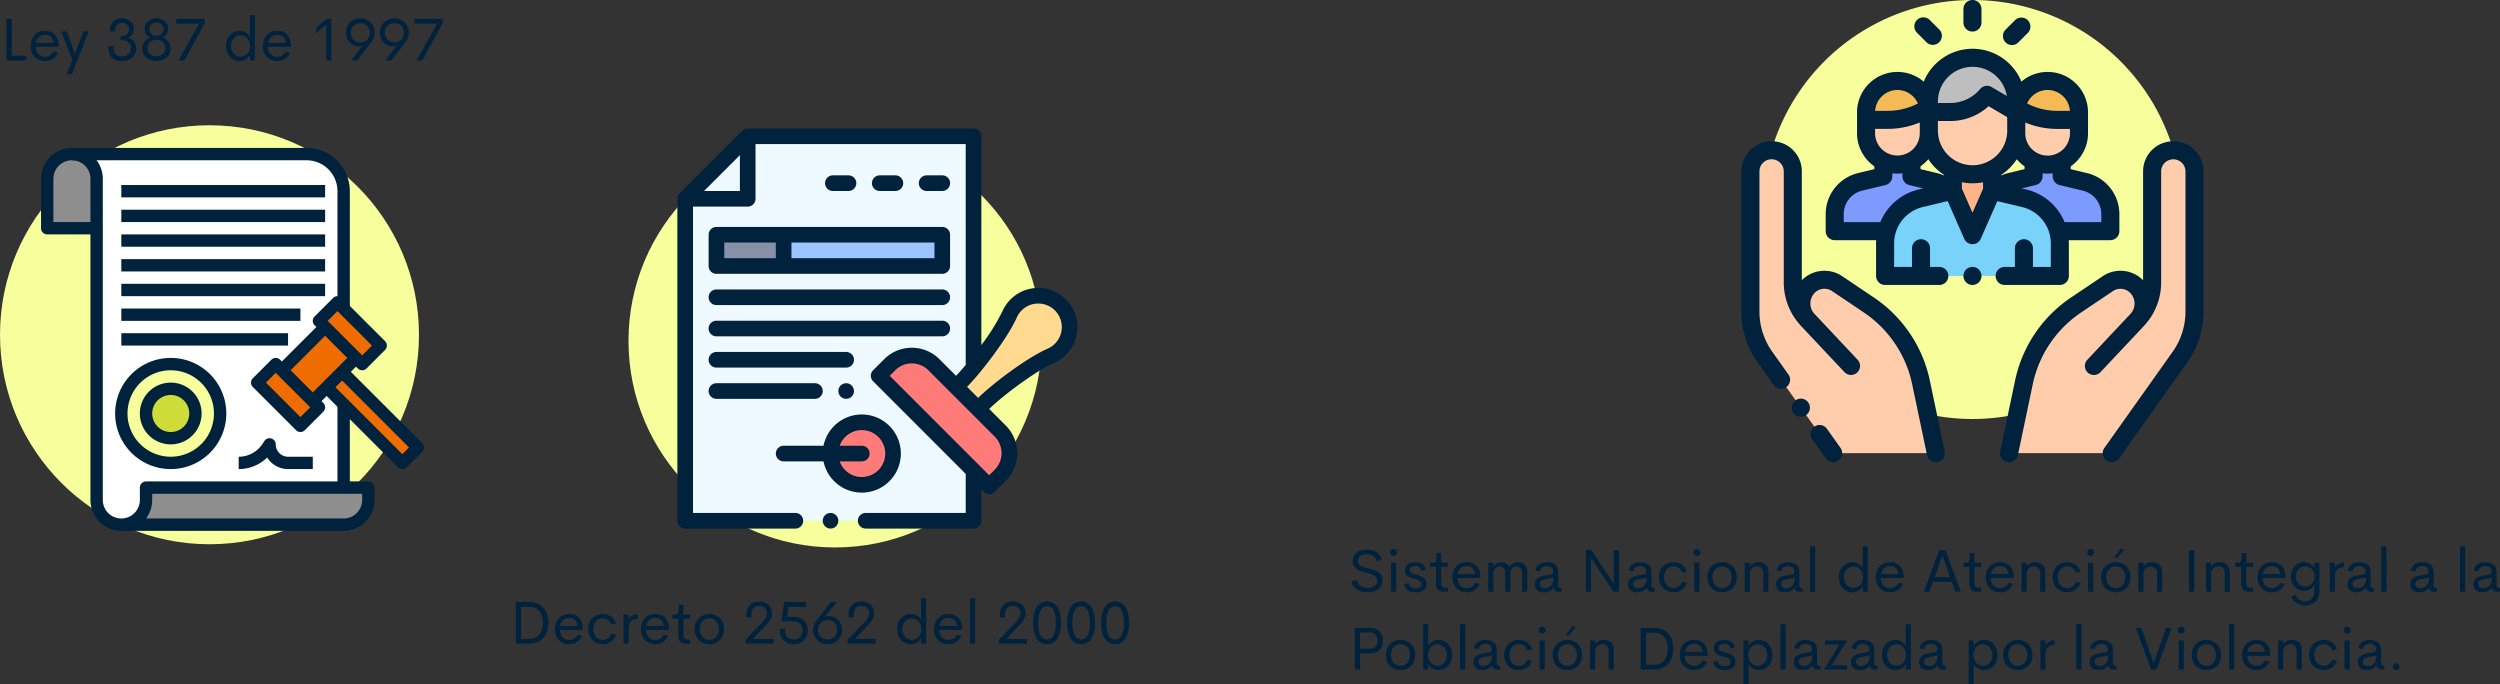<svg xmlns="http://www.w3.org/2000/svg" width="578.775" height="158.384" viewBox="0 0 578.775 158.384">
  <rect x="0" y="0" width="578.775" height="158.384" fill="#333333" stroke="none"/>
  <g id="Grupo_16599" data-name="Grupo 16599" transform="translate(-241 -824)">
    <path id="Trazado_25757" data-name="Trazado 25757" d="M4.484,14.13a4.393,4.393,0,0,1-2.512-.68A2.879,2.879,0,0,1,.718,11.58l1.237-.294A2.029,2.029,0,0,0,2.823,12.6a2.936,2.936,0,0,0,1.7.479,3.551,3.551,0,0,0,.636-.055,2.432,2.432,0,0,0,.578-.181,1.769,1.769,0,0,0,.475-.311,1.3,1.3,0,0,0,.314-.472,1.615,1.615,0,0,0,.109-.643,1.389,1.389,0,0,0-.085-.455,1.443,1.443,0,0,0-.191-.359,1.289,1.289,0,0,0-.325-.291,4.351,4.351,0,0,0-.39-.232,3.522,3.522,0,0,0-.482-.195q-.3-.1-.509-.161L4.1,9.57Q4.033,9.55,4,9.543q-.4-.1-.646-.178t-.6-.208a3.935,3.935,0,0,1-.571-.263,3.864,3.864,0,0,1-.468-.328,1.681,1.681,0,0,1-.386-.427A2.255,2.255,0,0,1,1.1,7.595,2.419,2.419,0,0,1,1,6.911a2.441,2.441,0,0,1,.448-1.477,2.62,2.62,0,0,1,1.155-.9A4.193,4.193,0,0,1,4.2,4.245a4.352,4.352,0,0,1,2.314.591A2.635,2.635,0,0,1,7.738,6.583l-1.189.3a1.81,1.81,0,0,0-.8-1.183,2.74,2.74,0,0,0-1.5-.4,2.979,2.979,0,0,0-.738.089,2.194,2.194,0,0,0-.639.273,1.327,1.327,0,0,0-.461.5,1.528,1.528,0,0,0-.171.735,1.181,1.181,0,0,0,.068.407,1.249,1.249,0,0,0,.171.325,1.217,1.217,0,0,0,.294.267,2.986,2.986,0,0,0,.359.212,3.637,3.637,0,0,0,.448.174q.28.092.479.15t.526.14a11.136,11.136,0,0,1,1.853.615,2.345,2.345,0,0,1,1.429,1.771,3.052,3.052,0,0,1,.027.417,2.69,2.69,0,0,1-.277,1.244,2.244,2.244,0,0,1-.759.861,3.627,3.627,0,0,1-1.08.482A4.953,4.953,0,0,1,4.484,14.13ZM10.493,5.7a.805.805,0,0,1-.8-.8.758.758,0,0,1,.236-.561.775.775,0,0,1,.564-.232.767.767,0,0,1,.557.232.758.758,0,0,1,.236.561.77.77,0,0,1-.236.564A.762.762,0,0,1,10.493,5.7Zm-.6,8.3V7.28h1.189V14Zm5.722.13a3.186,3.186,0,0,1-1.812-.485,2.007,2.007,0,0,1-.882-1.381l1.032-.294a1.44,1.44,0,0,0,.55.933,1.785,1.785,0,0,0,1.1.332,2.2,2.2,0,0,0,.646-.089,1.036,1.036,0,0,0,.5-.332.925.925,0,0,0,.144-.889,1.187,1.187,0,0,0-.109-.222.677.677,0,0,0-.191-.185,2.524,2.524,0,0,0-.232-.144,2.386,2.386,0,0,0-.3-.126q-.2-.072-.325-.109t-.376-.109l-.39-.113a7.289,7.289,0,0,1-.7-.246,3.058,3.058,0,0,1-.567-.325,1.306,1.306,0,0,1-.441-.53,1.793,1.793,0,0,1-.147-.752,1.738,1.738,0,0,1,.328-1.073,1.846,1.846,0,0,1,.851-.632,3.4,3.4,0,0,1,1.193-.195,2.92,2.92,0,0,1,1.637.438,1.867,1.867,0,0,1,.817,1.313l-.971.246a1.287,1.287,0,0,0-.513-.851,1.632,1.632,0,0,0-.964-.284,1.664,1.664,0,0,0-.9.236.793.793,0,0,0-.376.721.718.718,0,0,0,.1.373,1.183,1.183,0,0,0,.2.263,1.24,1.24,0,0,0,.369.2q.267.106.4.144t.492.126q.068.021.1.027.4.1.646.181a3.971,3.971,0,0,1,.581.246,1.932,1.932,0,0,1,.523.366,1.694,1.694,0,0,1,.328.52,1.834,1.834,0,0,1,.137.725,1.957,1.957,0,0,1-.2.906,1.577,1.577,0,0,1-.55.619,2.661,2.661,0,0,1-.783.338A3.729,3.729,0,0,1,15.613,14.13Zm6.48-.13a1.766,1.766,0,0,1-1.312-.482,1.823,1.823,0,0,1-.479-1.343V8.224H18.929V7.28h.506a.971.971,0,0,0,.742-.236,1.161,1.161,0,0,0,.215-.79V5.038h1.1V7.28h1.545v.943H21.492v3.828a1.019,1.019,0,0,0,.256.742.9.9,0,0,0,.673.263h.615V14Zm8.449-3.493-.014.321h-5.25a2.375,2.375,0,0,0,.643,1.719,2.11,2.11,0,0,0,1.531.6,2.015,2.015,0,0,0,1.114-.321,2.085,2.085,0,0,0,.766-.889l1.066.226A3.031,3.031,0,0,1,29.251,13.6a3.133,3.133,0,0,1-1.784.526,3.246,3.246,0,0,1-2.42-.937,3.484,3.484,0,0,1-.923-2.557,3.467,3.467,0,0,1,.926-2.55,3.206,3.206,0,0,1,2.382-.937,3.034,3.034,0,0,1,2.259.861A3.4,3.4,0,0,1,30.543,10.507ZM27.433,8.06a2.1,2.1,0,0,0-1.4.475,2.177,2.177,0,0,0-.708,1.384h4.026a2,2,0,0,0-.588-1.384A1.9,1.9,0,0,0,27.433,8.06ZM39.266,7.15a2.166,2.166,0,0,1,1.565.571,2.117,2.117,0,0,1,.595,1.6V14H40.243V9.632a1.518,1.518,0,0,0-.369-1.107,1.257,1.257,0,0,0-.937-.376,1.327,1.327,0,0,0-1.025.424,1.822,1.822,0,0,0-.39,1.271V14h-1.2V9.68a1.589,1.589,0,0,0-.373-1.145,1.267,1.267,0,0,0-.954-.386,1.315,1.315,0,0,0-1.022.434,1.885,1.885,0,0,0-.393,1.3V14H32.4V7.28h1.183v.868a2.041,2.041,0,0,1,.769-.738,2.193,2.193,0,0,1,1.07-.26,2.283,2.283,0,0,1,1.148.284,1.766,1.766,0,0,1,.745.817,2.091,2.091,0,0,1,.807-.817A2.307,2.307,0,0,1,39.266,7.15Zm6,6.979a2.287,2.287,0,0,1-1.473-.461,1.657,1.657,0,0,1-.578-1.377,1.957,1.957,0,0,1,.185-.878,1.549,1.549,0,0,1,.547-.612,3.281,3.281,0,0,1,.79-.379,7.3,7.3,0,0,1,1.022-.243L46.847,10q.595-.109.595-.622a1.174,1.174,0,0,0-.42-1,1.713,1.713,0,0,0-1.063-.318,1.745,1.745,0,0,0-1.053.308,1.287,1.287,0,0,0-.5.943L43.34,9.085a2.052,2.052,0,0,1,.841-1.439,3.141,3.141,0,0,1,1.832-.482,3.716,3.716,0,0,1,.974.12,2.647,2.647,0,0,1,.813.376,1.686,1.686,0,0,1,.581.725,2.7,2.7,0,0,1,.208,1.1v2.775a1.136,1.136,0,0,0,.154.7.664.664,0,0,0,.53.181h.109V14h-.588a1.121,1.121,0,0,1-1.271-.909h-.055A2.568,2.568,0,0,1,45.268,14.13Zm.273-.957a1.793,1.793,0,0,0,1.442-.649,2.674,2.674,0,0,0,.547-1.777l-1.777.342a2.392,2.392,0,0,0-1.042.373.867.867,0,0,0-.338.735.857.857,0,0,0,.325.738A1.388,1.388,0,0,0,45.541,13.173Zm15.921-8.8h1.217V14H61.387L56.2,6.214V14H55V4.375h1.278l5.188,7.752Zm5.387,9.755a2.287,2.287,0,0,1-1.473-.461,1.657,1.657,0,0,1-.578-1.377,1.957,1.957,0,0,1,.185-.878,1.549,1.549,0,0,1,.547-.612,3.281,3.281,0,0,1,.79-.379,7.3,7.3,0,0,1,1.022-.243L68.428,10q.595-.109.595-.622a1.174,1.174,0,0,0-.42-1,1.713,1.713,0,0,0-1.063-.318,1.745,1.745,0,0,0-1.053.308,1.287,1.287,0,0,0-.5.943l-1.066-.226a2.052,2.052,0,0,1,.841-1.439,3.141,3.141,0,0,1,1.832-.482,3.716,3.716,0,0,1,.974.12,2.647,2.647,0,0,1,.813.376,1.686,1.686,0,0,1,.581.725,2.7,2.7,0,0,1,.208,1.1v2.775a1.136,1.136,0,0,0,.154.7.664.664,0,0,0,.53.181h.109V14h-.588a1.121,1.121,0,0,1-1.271-.909H69.05A2.568,2.568,0,0,1,66.849,14.13Zm.273-.957a1.793,1.793,0,0,0,1.442-.649,2.674,2.674,0,0,0,.547-1.777l-1.777.342a2.392,2.392,0,0,0-1.042.373.867.867,0,0,0-.338.735.857.857,0,0,0,.325.738A1.388,1.388,0,0,0,67.122,13.173Zm8.162.95a3.237,3.237,0,0,1-2.406-.964,3.438,3.438,0,0,1-.95-2.522,3.445,3.445,0,0,1,.947-2.522,3.5,3.5,0,0,1,4.354-.376A2.967,2.967,0,0,1,78.36,9.372l-1.107.178A2.045,2.045,0,0,0,76.494,8.5a2.066,2.066,0,0,0-1.217-.369,1.987,1.987,0,0,0-1.555.69,2.63,2.63,0,0,0-.612,1.812,2.617,2.617,0,0,0,.612,1.808,1.991,1.991,0,0,0,1.555.687,2.066,2.066,0,0,0,1.217-.369,2.045,2.045,0,0,0,.759-1.046l1.107.185a2.97,2.97,0,0,1-1.138,1.63A3.255,3.255,0,0,1,75.284,14.123ZM80.705,5.7a.805.805,0,0,1-.8-.8.758.758,0,0,1,.236-.561.775.775,0,0,1,.564-.232.767.767,0,0,1,.557.232A.758.758,0,0,1,81.5,4.9a.77.77,0,0,1-.236.564A.762.762,0,0,1,80.705,5.7ZM80.1,14V7.28h1.189V14Zm6.426.13a3.542,3.542,0,0,1-1.723-.417,3.036,3.036,0,0,1-1.213-1.22,3.748,3.748,0,0,1-.448-1.856A3.423,3.423,0,0,1,84.1,8.1a3.578,3.578,0,0,1,4.864,0,3.43,3.43,0,0,1,.95,2.533,3.432,3.432,0,0,1-.954,2.54A3.292,3.292,0,0,1,86.529,14.13Zm-.007-.984a2.064,2.064,0,0,0,1.589-.69,2.587,2.587,0,0,0,.632-1.818,2.577,2.577,0,0,0-.632-1.812,2.064,2.064,0,0,0-1.589-.69,2.035,2.035,0,0,0-1.576.69,2.594,2.594,0,0,0-.625,1.812,2.6,2.6,0,0,0,.625,1.818A2.035,2.035,0,0,0,86.522,13.146Zm8.415-6a2.337,2.337,0,0,1,1.692.608,2.269,2.269,0,0,1,.632,1.716V14H96.079V9.741a1.589,1.589,0,0,0-.41-1.2,1.466,1.466,0,0,0-1.053-.39,1.626,1.626,0,0,0-1.2.461,1.872,1.872,0,0,0-.472,1.371V14H91.766V7.28h1.183v.861A2.244,2.244,0,0,1,94.938,7.15ZM101.1,14.13a2.287,2.287,0,0,1-1.473-.461,1.657,1.657,0,0,1-.578-1.377,1.957,1.957,0,0,1,.185-.878,1.549,1.549,0,0,1,.547-.612,3.281,3.281,0,0,1,.79-.379,7.3,7.3,0,0,1,1.022-.243L102.676,10q.595-.109.595-.622a1.174,1.174,0,0,0-.42-1,1.713,1.713,0,0,0-1.063-.318,1.745,1.745,0,0,0-1.053.308,1.287,1.287,0,0,0-.5.943l-1.066-.226a2.052,2.052,0,0,1,.841-1.439,3.141,3.141,0,0,1,1.832-.482,3.716,3.716,0,0,1,.974.12,2.647,2.647,0,0,1,.813.376,1.686,1.686,0,0,1,.581.725,2.7,2.7,0,0,1,.208,1.1v2.775a1.136,1.136,0,0,0,.154.7.664.664,0,0,0,.53.181h.109V14h-.588a1.121,1.121,0,0,1-1.271-.909H103.3A2.568,2.568,0,0,1,101.1,14.13Zm.273-.957a1.793,1.793,0,0,0,1.442-.649,2.674,2.674,0,0,0,.547-1.777l-1.777.342a2.392,2.392,0,0,0-1.042.373.867.867,0,0,0-.338.735.857.857,0,0,0,.325.738A1.388,1.388,0,0,0,101.37,13.173Zm5.51.827V3.5h1.2V14Zm12.2-10.5h1.183V14h-1.142l-.027-1.306a2.473,2.473,0,0,1-.957,1.06,2.667,2.667,0,0,1-1.422.39A3.054,3.054,0,0,1,114.5,13.2a3.236,3.236,0,0,1-.677-1.111,4.063,4.063,0,0,1-.25-1.442,3.533,3.533,0,0,1,.913-2.522,2.946,2.946,0,0,1,2.232-.971,2.678,2.678,0,0,1,1.4.379,2.487,2.487,0,0,1,.96,1.029Zm-2.119,9.618a2.012,2.012,0,0,0,1.562-.708,2.554,2.554,0,0,0,.632-1.767,2.549,2.549,0,0,0-.636-1.764,2.011,2.011,0,0,0-1.559-.711,2.056,2.056,0,0,0-1.572.687,2.528,2.528,0,0,0-.636,1.788,2.528,2.528,0,0,0,.636,1.788A2.056,2.056,0,0,0,116.963,13.118Zm11.587-2.611-.014.321h-5.25a2.374,2.374,0,0,0,.643,1.719,2.11,2.11,0,0,0,1.531.6,2.015,2.015,0,0,0,1.114-.321,2.085,2.085,0,0,0,.766-.889l1.066.226a3.031,3.031,0,0,1-1.148,1.442,3.133,3.133,0,0,1-1.784.526,3.246,3.246,0,0,1-2.42-.937,3.484,3.484,0,0,1-.923-2.557,3.467,3.467,0,0,1,.926-2.55,3.206,3.206,0,0,1,2.382-.937,3.034,3.034,0,0,1,2.259.861A3.4,3.4,0,0,1,128.55,10.507Zm-3.11-2.447a2.1,2.1,0,0,0-1.4.475,2.177,2.177,0,0,0-.708,1.384h4.026a2,2,0,0,0-.588-1.384A1.9,1.9,0,0,0,125.439,8.06ZM140.526,14l-.827-2.3h-4.354l-.82,2.3h-1.278l3.548-9.625h1.463L141.8,14Zm-4.792-3.384h3.582l-1.791-5.011ZM145.564,14a1.766,1.766,0,0,1-1.312-.482,1.823,1.823,0,0,1-.479-1.343V8.224H142.4V7.28h.506a.971.971,0,0,0,.742-.236,1.161,1.161,0,0,0,.215-.79V5.038h1.1V7.28h1.545v.943h-1.545v3.828a1.019,1.019,0,0,0,.256.742.9.9,0,0,0,.673.263h.615V14Zm8.449-3.493-.014.321h-5.25a2.375,2.375,0,0,0,.643,1.719,2.11,2.11,0,0,0,1.531.6,2.015,2.015,0,0,0,1.114-.321,2.085,2.085,0,0,0,.766-.889l1.066.226a3.031,3.031,0,0,1-1.148,1.442,3.133,3.133,0,0,1-1.784.526,3.246,3.246,0,0,1-2.42-.937,3.484,3.484,0,0,1-.923-2.557,3.467,3.467,0,0,1,.926-2.55A3.206,3.206,0,0,1,150.9,7.15a3.034,3.034,0,0,1,2.259.861A3.4,3.4,0,0,1,154.014,10.507ZM150.9,8.06a2.1,2.1,0,0,0-1.4.475,2.177,2.177,0,0,0-.708,1.384h4.026a2,2,0,0,0-.588-1.384A1.9,1.9,0,0,0,150.9,8.06Zm8.135-.909a2.338,2.338,0,0,1,1.692.608,2.269,2.269,0,0,1,.632,1.716V14H160.18V9.741a1.589,1.589,0,0,0-.41-1.2,1.466,1.466,0,0,0-1.053-.39,1.626,1.626,0,0,0-1.2.461,1.872,1.872,0,0,0-.472,1.371V14h-1.183V7.28h1.183v.861A2.244,2.244,0,0,1,159.038,7.15Zm7.4,6.973a3.237,3.237,0,0,1-2.406-.964,3.438,3.438,0,0,1-.95-2.522,3.445,3.445,0,0,1,.947-2.522,3.5,3.5,0,0,1,4.354-.376,2.967,2.967,0,0,1,1.131,1.634L168.4,9.55a2.045,2.045,0,0,0-.759-1.046,2.066,2.066,0,0,0-1.217-.369,1.987,1.987,0,0,0-1.555.69,2.63,2.63,0,0,0-.612,1.812,2.617,2.617,0,0,0,.612,1.808,1.991,1.991,0,0,0,1.555.687,2.066,2.066,0,0,0,1.217-.369,2.045,2.045,0,0,0,.759-1.046l1.107.185a2.97,2.97,0,0,1-1.138,1.63A3.255,3.255,0,0,1,166.435,14.123ZM171.855,5.7a.805.805,0,0,1-.8-.8.758.758,0,0,1,.236-.561.775.775,0,0,1,.564-.232.767.767,0,0,1,.557.232.758.758,0,0,1,.236.561.77.77,0,0,1-.236.564A.762.762,0,0,1,171.855,5.7Zm-.6,8.3V7.28h1.189V14Zm5.975-7.875L178.944,3.9l.629.458-1.531,1.771Zm.451,8a3.542,3.542,0,0,1-1.723-.417,3.036,3.036,0,0,1-1.213-1.22,3.748,3.748,0,0,1-.448-1.856A3.423,3.423,0,0,1,175.25,8.1a3.578,3.578,0,0,1,4.864,0,3.43,3.43,0,0,1,.95,2.533,3.432,3.432,0,0,1-.954,2.54A3.292,3.292,0,0,1,177.68,14.13Zm-.007-.984a2.064,2.064,0,0,0,1.589-.69,2.587,2.587,0,0,0,.632-1.818,2.577,2.577,0,0,0-.632-1.812,2.064,2.064,0,0,0-1.589-.69,2.035,2.035,0,0,0-1.576.69,2.594,2.594,0,0,0-.625,1.812,2.6,2.6,0,0,0,.625,1.818A2.035,2.035,0,0,0,177.673,13.146Zm8.415-6a2.338,2.338,0,0,1,1.692.608,2.269,2.269,0,0,1,.632,1.716V14h-1.183V9.741a1.589,1.589,0,0,0-.41-1.2,1.466,1.466,0,0,0-1.053-.39,1.626,1.626,0,0,0-1.2.461A1.872,1.872,0,0,0,184.1,9.98V14h-1.183V7.28H184.1v.861A2.244,2.244,0,0,1,186.088,7.15ZM194.64,14V4.375h1.224V14Zm7.109-6.85a2.338,2.338,0,0,1,1.692.608,2.269,2.269,0,0,1,.632,1.716V14h-1.183V9.741a1.589,1.589,0,0,0-.41-1.2,1.466,1.466,0,0,0-1.053-.39,1.626,1.626,0,0,0-1.2.461,1.872,1.872,0,0,0-.472,1.371V14h-1.183V7.28h1.183v.861A2.244,2.244,0,0,1,201.749,7.15ZM208.5,14a1.766,1.766,0,0,1-1.312-.482,1.823,1.823,0,0,1-.479-1.343V8.224h-1.374V7.28h.506a.971.971,0,0,0,.742-.236,1.161,1.161,0,0,0,.215-.79V5.038h1.1V7.28h1.545v.943H207.9v3.828a1.019,1.019,0,0,0,.256.742.9.9,0,0,0,.673.263h.615V14Zm8.449-3.493-.014.321h-5.25a2.375,2.375,0,0,0,.643,1.719,2.11,2.11,0,0,0,1.531.6,2.015,2.015,0,0,0,1.114-.321,2.085,2.085,0,0,0,.766-.889l1.066.226A3.031,3.031,0,0,1,215.66,13.6a3.133,3.133,0,0,1-1.784.526,3.246,3.246,0,0,1-2.42-.937,3.484,3.484,0,0,1-.923-2.557,3.467,3.467,0,0,1,.926-2.55,3.206,3.206,0,0,1,2.382-.937,3.034,3.034,0,0,1,2.259.861A3.4,3.4,0,0,1,216.952,10.507Zm-3.11-2.447a2.1,2.1,0,0,0-1.4.475,2.177,2.177,0,0,0-.708,1.384h4.026a2,2,0,0,0-.588-1.384A1.9,1.9,0,0,0,213.842,8.06Zm9.83-.779h1.148v6.378a3.66,3.66,0,0,1-.868,2.618,3.615,3.615,0,0,1-5.667-1.142l.978-.479a2.222,2.222,0,0,0,2.249,1.552,1.929,1.929,0,0,0,1.576-.656,2.793,2.793,0,0,0,.543-1.832V12.476a2.368,2.368,0,0,1-.957.967,2.785,2.785,0,0,1-1.4.366,2.881,2.881,0,0,1-2.174-.947,3.339,3.339,0,0,1-.9-2.389,3.308,3.308,0,0,1,.9-2.382,2.909,2.909,0,0,1,2.184-.94,2.715,2.715,0,0,1,1.408.376,2.42,2.42,0,0,1,.95.991ZM221.539,12.8a2.033,2.033,0,0,0,1.548-.69,2.439,2.439,0,0,0,0-3.288,2.106,2.106,0,0,0-3.1-.021,2.336,2.336,0,0,0-.632,1.668A2.316,2.316,0,0,0,220,12.13,2.049,2.049,0,0,0,221.539,12.8Zm6.843-4.341a2.032,2.032,0,0,1,.834-.9,2.512,2.512,0,0,1,1.292-.355V8.319a2.214,2.214,0,0,0-1.562.5,2.084,2.084,0,0,0-.537,1.593V14h-1.183V7.28h1.155Zm4.983,5.667a2.287,2.287,0,0,1-1.473-.461,1.657,1.657,0,0,1-.578-1.377,1.957,1.957,0,0,1,.185-.878,1.549,1.549,0,0,1,.547-.612,3.28,3.28,0,0,1,.79-.379,7.3,7.3,0,0,1,1.022-.243L234.944,10q.595-.109.595-.622a1.174,1.174,0,0,0-.42-1,1.713,1.713,0,0,0-1.063-.318A1.745,1.745,0,0,0,233,8.367a1.287,1.287,0,0,0-.5.943l-1.066-.226a2.052,2.052,0,0,1,.841-1.439,3.141,3.141,0,0,1,1.832-.482,3.716,3.716,0,0,1,.974.12,2.647,2.647,0,0,1,.813.376,1.686,1.686,0,0,1,.581.725,2.7,2.7,0,0,1,.208,1.1v2.775a1.136,1.136,0,0,0,.154.7.664.664,0,0,0,.53.181h.109V14h-.588a1.121,1.121,0,0,1-1.271-.909h-.055A2.568,2.568,0,0,1,233.365,14.13Zm.273-.957a1.793,1.793,0,0,0,1.442-.649,2.674,2.674,0,0,0,.547-1.777l-1.777.342a2.392,2.392,0,0,0-1.042.373.867.867,0,0,0-.338.735.857.857,0,0,0,.325.738A1.388,1.388,0,0,0,233.639,13.173Zm5.51.827V3.5h1.2V14Zm8.791.13a2.287,2.287,0,0,1-1.473-.461,1.657,1.657,0,0,1-.578-1.377,1.957,1.957,0,0,1,.185-.878,1.549,1.549,0,0,1,.547-.612,3.28,3.28,0,0,1,.79-.379,7.3,7.3,0,0,1,1.022-.243L249.519,10q.595-.109.595-.622a1.174,1.174,0,0,0-.42-1,1.713,1.713,0,0,0-1.063-.318,1.745,1.745,0,0,0-1.053.308,1.287,1.287,0,0,0-.5.943l-1.066-.226a2.052,2.052,0,0,1,.841-1.439,3.141,3.141,0,0,1,1.832-.482,3.716,3.716,0,0,1,.974.12,2.647,2.647,0,0,1,.813.376,1.686,1.686,0,0,1,.581.725,2.7,2.7,0,0,1,.208,1.1v2.775a1.136,1.136,0,0,0,.154.7.664.664,0,0,0,.53.181h.109V14h-.588a1.121,1.121,0,0,1-1.271-.909h-.055A2.568,2.568,0,0,1,247.939,14.13Zm.273-.957a1.793,1.793,0,0,0,1.442-.649,2.674,2.674,0,0,0,.547-1.777l-1.777.342a2.392,2.392,0,0,0-1.042.373.867.867,0,0,0-.338.735.857.857,0,0,0,.325.738A1.388,1.388,0,0,0,248.213,13.173Zm9.146.827V3.5h1.2V14Zm5.154.13a2.287,2.287,0,0,1-1.473-.461,1.657,1.657,0,0,1-.578-1.377,1.957,1.957,0,0,1,.185-.878,1.549,1.549,0,0,1,.547-.612,3.281,3.281,0,0,1,.79-.379,7.3,7.3,0,0,1,1.022-.243L264.093,10q.595-.109.595-.622a1.174,1.174,0,0,0-.42-1A1.713,1.713,0,0,0,263.2,8.06a1.745,1.745,0,0,0-1.053.308,1.287,1.287,0,0,0-.5.943l-1.066-.226a2.052,2.052,0,0,1,.841-1.439,3.141,3.141,0,0,1,1.832-.482,3.716,3.716,0,0,1,.974.12,2.647,2.647,0,0,1,.813.376,1.686,1.686,0,0,1,.581.725,2.7,2.7,0,0,1,.208,1.1v2.775a1.136,1.136,0,0,0,.154.7.664.664,0,0,0,.53.181h.109V14h-.588a1.121,1.121,0,0,1-1.271-.909h-.055A2.568,2.568,0,0,1,262.514,14.13Zm.273-.957a1.793,1.793,0,0,0,1.442-.649,2.674,2.674,0,0,0,.547-1.777L263,11.088a2.392,2.392,0,0,0-1.042.373.867.867,0,0,0-.338.735.857.857,0,0,0,.325.738A1.388,1.388,0,0,0,262.787,13.173ZM5.154,22.375a2.85,2.85,0,0,1,1.507.4,2.7,2.7,0,0,1,1.012,1.07,3.139,3.139,0,0,1,.352,1.483,2.921,2.921,0,0,1-.8,2.1,2.733,2.733,0,0,1-2.075.837H2.734V32H1.511V22.375Zm-.178,4.819a1.75,1.75,0,0,0,1.34-.516,2.149,2.149,0,0,0,0-2.721,1.738,1.738,0,0,0-1.34-.523H2.734v3.76Zm7.116,4.936a3.542,3.542,0,0,1-1.723-.417,3.036,3.036,0,0,1-1.213-1.22,3.748,3.748,0,0,1-.448-1.856A3.423,3.423,0,0,1,9.663,26.1a3.292,3.292,0,0,1,2.43-.954,3.289,3.289,0,0,1,2.434.954,3.43,3.43,0,0,1,.95,2.533,3.432,3.432,0,0,1-.954,2.54A3.292,3.292,0,0,1,12.093,32.13Zm-.007-.984a2.064,2.064,0,0,0,1.589-.69,2.921,2.921,0,0,0,0-3.63,2.064,2.064,0,0,0-1.589-.69,2.035,2.035,0,0,0-1.576.69,2.946,2.946,0,0,0,0,3.63A2.035,2.035,0,0,0,12.086,31.146Zm8.8-6a2.928,2.928,0,0,1,2.222.971,3.541,3.541,0,0,1,.909,2.522,3.567,3.567,0,0,1-.9,2.529,2.922,2.922,0,0,1-2.229.971,2.7,2.7,0,0,1-1.432-.39,2.466,2.466,0,0,1-.96-1.06L18.471,32H17.329V21.5H18.5l.007,5.065a2.477,2.477,0,0,1,.96-1.036A2.7,2.7,0,0,1,20.891,25.15Zm-.26,5.968a2.056,2.056,0,0,0,1.572-.687,2.831,2.831,0,0,0,0-3.575,2.056,2.056,0,0,0-1.572-.687,2.011,2.011,0,0,0-1.559.711,2.775,2.775,0,0,0,0,3.531A2.012,2.012,0,0,0,20.631,31.118Zm5.25.882V21.5h1.2V32Zm5.154.13a2.287,2.287,0,0,1-1.473-.461,1.657,1.657,0,0,1-.578-1.377,1.957,1.957,0,0,1,.185-.878,1.549,1.549,0,0,1,.547-.612,3.281,3.281,0,0,1,.79-.379,7.3,7.3,0,0,1,1.022-.243L32.614,28q.595-.109.595-.622a1.174,1.174,0,0,0-.42-1,1.713,1.713,0,0,0-1.063-.318,1.745,1.745,0,0,0-1.053.308,1.287,1.287,0,0,0-.5.943l-1.066-.226a2.052,2.052,0,0,1,.841-1.439,3.141,3.141,0,0,1,1.832-.482,3.716,3.716,0,0,1,.974.12,2.647,2.647,0,0,1,.813.376,1.686,1.686,0,0,1,.581.725,2.7,2.7,0,0,1,.208,1.1v2.775a1.136,1.136,0,0,0,.154.7.664.664,0,0,0,.53.181h.109V32h-.588a1.121,1.121,0,0,1-1.271-.909h-.055A2.568,2.568,0,0,1,31.035,32.13Zm.273-.957a1.793,1.793,0,0,0,1.442-.649,2.674,2.674,0,0,0,.547-1.777l-1.777.342a2.392,2.392,0,0,0-1.042.373.867.867,0,0,0-.338.735.857.857,0,0,0,.325.738A1.388,1.388,0,0,0,31.309,31.173Zm8.162.95a3.237,3.237,0,0,1-2.406-.964,3.438,3.438,0,0,1-.95-2.522,3.445,3.445,0,0,1,.947-2.522,3.5,3.5,0,0,1,4.354-.376,2.967,2.967,0,0,1,1.131,1.634l-1.107.178a2.045,2.045,0,0,0-.759-1.046,2.066,2.066,0,0,0-1.217-.369,1.987,1.987,0,0,0-1.555.69,2.983,2.983,0,0,0,0,3.62,1.991,1.991,0,0,0,1.555.687,2.066,2.066,0,0,0,1.217-.369,2.045,2.045,0,0,0,.759-1.046l1.107.185a2.97,2.97,0,0,1-1.138,1.63A3.255,3.255,0,0,1,39.471,32.123ZM44.892,23.7a.805.805,0,0,1-.8-.8.758.758,0,0,1,.236-.561.775.775,0,0,1,.564-.232.767.767,0,0,1,.557.232.758.758,0,0,1,.236.561.77.77,0,0,1-.236.564A.762.762,0,0,1,44.892,23.7Zm-.6,8.3V25.28h1.189V32Zm5.975-7.875L51.98,21.9l.629.458-1.531,1.771Zm.451,8a3.542,3.542,0,0,1-1.723-.417,3.036,3.036,0,0,1-1.213-1.22,3.748,3.748,0,0,1-.448-1.856,3.423,3.423,0,0,1,.954-2.533,3.578,3.578,0,0,1,4.864,0,3.43,3.43,0,0,1,.95,2.533,3.432,3.432,0,0,1-.954,2.54A3.292,3.292,0,0,1,50.716,32.13Zm-.007-.984a2.064,2.064,0,0,0,1.589-.69,2.921,2.921,0,0,0,0-3.63,2.064,2.064,0,0,0-1.589-.69,2.035,2.035,0,0,0-1.576.69,2.946,2.946,0,0,0,0,3.63A2.035,2.035,0,0,0,50.709,31.146Zm8.415-6a2.337,2.337,0,0,1,1.692.608,2.269,2.269,0,0,1,.632,1.716V32H60.266V27.741a1.589,1.589,0,0,0-.41-1.2,1.466,1.466,0,0,0-1.053-.39,1.626,1.626,0,0,0-1.2.461,1.872,1.872,0,0,0-.472,1.371V32H55.952V25.28h1.183v.861A2.244,2.244,0,0,1,59.124,25.15ZM67.676,32V22.375h3.1A4.6,4.6,0,0,1,73.23,23a3.8,3.8,0,0,1,1.5,1.692,5.944,5.944,0,0,1,.489,2.492,6.3,6.3,0,0,1-.284,1.945,4.406,4.406,0,0,1-.831,1.521,3.644,3.644,0,0,1-1.4,1A4.971,4.971,0,0,1,70.779,32ZM68.9,30.886h1.839a2.931,2.931,0,0,0,2.4-.984,4.161,4.161,0,0,0,.81-2.721,4.126,4.126,0,0,0-.813-2.707,2.933,2.933,0,0,0-2.4-.984H68.9Zm14.273-2.379-.014.321h-5.25a2.374,2.374,0,0,0,.643,1.719,2.11,2.11,0,0,0,1.531.6,2.015,2.015,0,0,0,1.114-.321,2.085,2.085,0,0,0,.766-.889l1.066.226A3.031,3.031,0,0,1,81.881,31.6a3.133,3.133,0,0,1-1.784.526,3.246,3.246,0,0,1-2.42-.937,3.484,3.484,0,0,1-.923-2.557,3.467,3.467,0,0,1,.926-2.55,3.206,3.206,0,0,1,2.382-.937,3.034,3.034,0,0,1,2.259.861A3.4,3.4,0,0,1,83.173,28.507Zm-3.11-2.447a2.1,2.1,0,0,0-1.4.475,2.177,2.177,0,0,0-.708,1.384h4.026a2,2,0,0,0-.588-1.384A1.9,1.9,0,0,0,80.063,26.06Zm7.089,6.07a3.186,3.186,0,0,1-1.812-.485,2.007,2.007,0,0,1-.882-1.381l1.032-.294a1.44,1.44,0,0,0,.55.933,1.785,1.785,0,0,0,1.1.332,2.2,2.2,0,0,0,.646-.089,1.036,1.036,0,0,0,.5-.332.925.925,0,0,0,.144-.889,1.187,1.187,0,0,0-.109-.222.677.677,0,0,0-.191-.185,2.524,2.524,0,0,0-.232-.144,2.386,2.386,0,0,0-.3-.126q-.2-.072-.325-.109t-.376-.109l-.39-.113a7.288,7.288,0,0,1-.7-.246,3.058,3.058,0,0,1-.567-.325,1.306,1.306,0,0,1-.441-.53,1.792,1.792,0,0,1-.147-.752,1.738,1.738,0,0,1,.328-1.073,1.846,1.846,0,0,1,.851-.632,3.4,3.4,0,0,1,1.193-.195,2.92,2.92,0,0,1,1.637.438,1.867,1.867,0,0,1,.817,1.313l-.971.246a1.287,1.287,0,0,0-.513-.851,1.632,1.632,0,0,0-.964-.284,1.664,1.664,0,0,0-.9.236.793.793,0,0,0-.376.721.718.718,0,0,0,.1.373,1.183,1.183,0,0,0,.2.263,1.24,1.24,0,0,0,.369.2q.267.106.4.144t.492.126q.068.021.1.027.4.1.646.181a3.97,3.97,0,0,1,.581.246,1.932,1.932,0,0,1,.523.366,1.694,1.694,0,0,1,.328.52,1.834,1.834,0,0,1,.137.725,1.957,1.957,0,0,1-.2.906,1.577,1.577,0,0,1-.55.619,2.661,2.661,0,0,1-.783.338A3.729,3.729,0,0,1,87.151,32.13Zm7.882-6.979a3.056,3.056,0,0,1,1.217.246,2.993,2.993,0,0,1,1,.69,3.227,3.227,0,0,1,.673,1.107,4.083,4.083,0,0,1,.25,1.449,3.553,3.553,0,0,1-.906,2.536,2.942,2.942,0,0,1-2.232.964,2.66,2.66,0,0,1-1.4-.383,2.509,2.509,0,0,1-.96-1.032v4.655H91.485V25.28h1.142l.027,1.306a2.46,2.46,0,0,1,.957-1.049A2.685,2.685,0,0,1,95.033,25.15ZM94.8,31.118a2.04,2.04,0,0,0,1.555-.68,2.857,2.857,0,0,0,0-3.585,2.121,2.121,0,0,0-3.134.031,2.742,2.742,0,0,0,0,3.527A2.05,2.05,0,0,0,94.8,31.118Zm5.236.882V21.5h1.2V32Zm5.154.13a2.287,2.287,0,0,1-1.473-.461,1.657,1.657,0,0,1-.578-1.377,1.957,1.957,0,0,1,.185-.878,1.549,1.549,0,0,1,.547-.612,3.281,3.281,0,0,1,.79-.379,7.3,7.3,0,0,1,1.022-.243L106.771,28q.595-.109.595-.622a1.174,1.174,0,0,0-.42-1,1.713,1.713,0,0,0-1.063-.318,1.745,1.745,0,0,0-1.053.308,1.287,1.287,0,0,0-.5.943l-1.066-.226a2.052,2.052,0,0,1,.841-1.439,3.141,3.141,0,0,1,1.832-.482,3.716,3.716,0,0,1,.974.12,2.647,2.647,0,0,1,.813.376,1.686,1.686,0,0,1,.581.725,2.7,2.7,0,0,1,.208,1.1v2.775a1.136,1.136,0,0,0,.154.7.664.664,0,0,0,.53.181h.109V32h-.588a1.121,1.121,0,0,1-1.271-.909h-.055A2.568,2.568,0,0,1,105.191,32.13Zm.273-.957a1.793,1.793,0,0,0,1.442-.649,2.674,2.674,0,0,0,.547-1.777l-1.777.342a2.392,2.392,0,0,0-1.042.373.867.867,0,0,0-.338.735.857.857,0,0,0,.325.738A1.388,1.388,0,0,0,105.465,31.173Zm6.439-.13h3.582V32h-5.359l3.541-5.756h-3.336V25.28h5.147Zm6.535,1.087a2.287,2.287,0,0,1-1.473-.461,1.657,1.657,0,0,1-.578-1.377,1.957,1.957,0,0,1,.185-.878,1.549,1.549,0,0,1,.547-.612,3.281,3.281,0,0,1,.79-.379,7.3,7.3,0,0,1,1.022-.243L120.019,28q.595-.109.595-.622a1.174,1.174,0,0,0-.42-1,1.713,1.713,0,0,0-1.063-.318,1.745,1.745,0,0,0-1.053.308,1.287,1.287,0,0,0-.5.943l-1.066-.226a2.052,2.052,0,0,1,.841-1.439,3.141,3.141,0,0,1,1.832-.482,3.716,3.716,0,0,1,.974.12,2.647,2.647,0,0,1,.813.376,1.686,1.686,0,0,1,.581.725,2.7,2.7,0,0,1,.208,1.1v2.775a1.136,1.136,0,0,0,.154.7.664.664,0,0,0,.53.181h.109V32h-.588a1.121,1.121,0,0,1-1.271-.909h-.055A2.568,2.568,0,0,1,118.439,32.13Zm.273-.957a1.793,1.793,0,0,0,1.442-.649,2.674,2.674,0,0,0,.547-1.777l-1.777.342a2.392,2.392,0,0,0-1.042.373.867.867,0,0,0-.338.735.857.857,0,0,0,.325.738A1.388,1.388,0,0,0,118.713,31.173ZM129.049,21.5h1.183V32H129.09l-.027-1.306a2.472,2.472,0,0,1-.957,1.06,2.667,2.667,0,0,1-1.422.39,3.054,3.054,0,0,1-2.218-.947,3.236,3.236,0,0,1-.677-1.111,4.063,4.063,0,0,1-.25-1.442,3.533,3.533,0,0,1,.913-2.522,2.946,2.946,0,0,1,2.232-.971,2.678,2.678,0,0,1,1.4.379,2.487,2.487,0,0,1,.96,1.029Zm-2.119,9.618a2.012,2.012,0,0,0,1.562-.708,2.775,2.775,0,0,0,0-3.531,2.011,2.011,0,0,0-1.559-.711,2.056,2.056,0,0,0-1.572.687,2.831,2.831,0,0,0,0,3.575A2.056,2.056,0,0,0,126.93,31.118Zm7.26,1.012a2.287,2.287,0,0,1-1.473-.461,1.657,1.657,0,0,1-.578-1.377,1.957,1.957,0,0,1,.185-.878,1.549,1.549,0,0,1,.547-.612,3.28,3.28,0,0,1,.79-.379,7.3,7.3,0,0,1,1.022-.243L135.769,28q.595-.109.595-.622a1.174,1.174,0,0,0-.42-1,1.713,1.713,0,0,0-1.063-.318,1.745,1.745,0,0,0-1.053.308,1.287,1.287,0,0,0-.5.943l-1.066-.226a2.052,2.052,0,0,1,.841-1.439,3.141,3.141,0,0,1,1.832-.482,3.716,3.716,0,0,1,.974.12,2.647,2.647,0,0,1,.813.376,1.686,1.686,0,0,1,.581.725,2.7,2.7,0,0,1,.208,1.1v2.775a1.136,1.136,0,0,0,.154.7.664.664,0,0,0,.53.181h.109V32h-.588a1.121,1.121,0,0,1-1.271-.909h-.055A2.568,2.568,0,0,1,134.189,32.13Zm.273-.957a1.793,1.793,0,0,0,1.442-.649,2.674,2.674,0,0,0,.547-1.777l-1.777.342a2.392,2.392,0,0,0-1.042.373.867.867,0,0,0-.338.735.857.857,0,0,0,.325.738A1.388,1.388,0,0,0,134.463,31.173Zm12.694-6.022a3.056,3.056,0,0,1,1.217.246,2.993,2.993,0,0,1,1,.69,3.227,3.227,0,0,1,.673,1.107,4.084,4.084,0,0,1,.25,1.449,3.553,3.553,0,0,1-.906,2.536,2.942,2.942,0,0,1-2.232.964,2.66,2.66,0,0,1-1.4-.383,2.509,2.509,0,0,1-.96-1.032v4.655h-1.183V25.28h1.142l.027,1.306a2.46,2.46,0,0,1,.957-1.049A2.685,2.685,0,0,1,147.157,25.15Zm-.232,5.968a2.04,2.04,0,0,0,1.555-.68,2.857,2.857,0,0,0,0-3.585,2.121,2.121,0,0,0-3.134.031,2.742,2.742,0,0,0,0,3.527A2.05,2.05,0,0,0,146.925,31.118Zm8.066,1.012a3.542,3.542,0,0,1-1.723-.417,3.036,3.036,0,0,1-1.213-1.22,3.748,3.748,0,0,1-.448-1.856,3.423,3.423,0,0,1,.954-2.533,3.578,3.578,0,0,1,4.864,0,3.43,3.43,0,0,1,.95,2.533,3.432,3.432,0,0,1-.954,2.54A3.292,3.292,0,0,1,154.991,32.13Zm-.007-.984a2.064,2.064,0,0,0,1.589-.69,2.921,2.921,0,0,0,0-3.63,2.064,2.064,0,0,0-1.589-.69,2.035,2.035,0,0,0-1.576.69,2.946,2.946,0,0,0,0,3.63A2.035,2.035,0,0,0,154.984,31.146Zm6.4-4.683a2.032,2.032,0,0,1,.834-.9,2.512,2.512,0,0,1,1.292-.355v1.114a2.214,2.214,0,0,0-1.562.5,2.084,2.084,0,0,0-.537,1.593V32h-1.183V25.28h1.155ZM168.533,32V21.5h1.2V32Zm5.154.13a2.287,2.287,0,0,1-1.473-.461,1.657,1.657,0,0,1-.578-1.377,1.957,1.957,0,0,1,.185-.878,1.549,1.549,0,0,1,.547-.612,3.28,3.28,0,0,1,.79-.379,7.3,7.3,0,0,1,1.022-.243L175.267,28q.595-.109.595-.622a1.174,1.174,0,0,0-.42-1,1.713,1.713,0,0,0-1.063-.318,1.745,1.745,0,0,0-1.053.308,1.287,1.287,0,0,0-.5.943l-1.066-.226a2.052,2.052,0,0,1,.841-1.439,3.141,3.141,0,0,1,1.832-.482,3.716,3.716,0,0,1,.974.12,2.647,2.647,0,0,1,.813.376,1.686,1.686,0,0,1,.581.725,2.7,2.7,0,0,1,.208,1.1v2.775a1.136,1.136,0,0,0,.154.7.664.664,0,0,0,.53.181h.109V32h-.588a1.121,1.121,0,0,1-1.271-.909h-.055A2.568,2.568,0,0,1,173.688,32.13Zm.273-.957a1.793,1.793,0,0,0,1.442-.649,2.674,2.674,0,0,0,.547-1.777l-1.777.342a2.392,2.392,0,0,0-1.042.373.867.867,0,0,0-.338.735.857.857,0,0,0,.325.738A1.388,1.388,0,0,0,173.961,31.173Zm15.374-8.8h1.292L187.1,32h-1.258l-3.527-9.625H183.6l2.871,8.094Zm3.507,1.326a.805.805,0,0,1-.8-.8.758.758,0,0,1,.236-.561.775.775,0,0,1,.564-.232.767.767,0,0,1,.557.232.758.758,0,0,1,.236.561.77.77,0,0,1-.236.564A.762.762,0,0,1,192.842,23.7Zm-.6,8.3V25.28h1.189V32Zm6.426.13a3.542,3.542,0,0,1-1.723-.417,3.036,3.036,0,0,1-1.213-1.22,3.748,3.748,0,0,1-.448-1.856,3.423,3.423,0,0,1,.954-2.533,3.578,3.578,0,0,1,4.864,0,3.43,3.43,0,0,1,.95,2.533,3.432,3.432,0,0,1-.954,2.54A3.292,3.292,0,0,1,198.666,32.13Zm-.007-.984a2.064,2.064,0,0,0,1.589-.69,2.921,2.921,0,0,0,0-3.63,2.064,2.064,0,0,0-1.589-.69,2.035,2.035,0,0,0-1.576.69,2.946,2.946,0,0,0,0,3.63A2.035,2.035,0,0,0,198.659,31.146ZM203.9,32V21.5h1.2V32Zm9.481-3.493-.014.321h-5.25a2.375,2.375,0,0,0,.643,1.719,2.11,2.11,0,0,0,1.531.6,2.015,2.015,0,0,0,1.114-.321,2.085,2.085,0,0,0,.766-.889l1.066.226a3.031,3.031,0,0,1-1.148,1.442,3.133,3.133,0,0,1-1.784.526,3.246,3.246,0,0,1-2.42-.937,3.484,3.484,0,0,1-.923-2.557,3.467,3.467,0,0,1,.926-2.55,3.206,3.206,0,0,1,2.382-.937,3.034,3.034,0,0,1,2.259.861A3.4,3.4,0,0,1,213.384,28.507Zm-3.11-2.447a2.1,2.1,0,0,0-1.4.475,2.177,2.177,0,0,0-.708,1.384h4.026a2,2,0,0,0-.588-1.384A1.9,1.9,0,0,0,210.273,26.06Zm8.135-.909a2.337,2.337,0,0,1,1.692.608,2.269,2.269,0,0,1,.632,1.716V32H219.55V27.741a1.589,1.589,0,0,0-.41-1.2,1.466,1.466,0,0,0-1.053-.39,1.626,1.626,0,0,0-1.2.461,1.872,1.872,0,0,0-.472,1.371V32h-1.183V25.28h1.183v.861A2.244,2.244,0,0,1,218.408,25.15Zm7.4,6.973a3.237,3.237,0,0,1-2.406-.964,3.438,3.438,0,0,1-.95-2.522,3.445,3.445,0,0,1,.947-2.522,3.5,3.5,0,0,1,4.354-.376,2.967,2.967,0,0,1,1.131,1.634l-1.107.178a2.045,2.045,0,0,0-.759-1.046,2.066,2.066,0,0,0-1.217-.369,1.987,1.987,0,0,0-1.555.69,2.983,2.983,0,0,0,0,3.62,1.991,1.991,0,0,0,1.555.687,2.066,2.066,0,0,0,1.217-.369,2.045,2.045,0,0,0,.759-1.046l1.107.185a2.97,2.97,0,0,1-1.138,1.63A3.255,3.255,0,0,1,225.8,32.123Zm5.421-8.422a.805.805,0,0,1-.8-.8.758.758,0,0,1,.236-.561.775.775,0,0,1,.564-.232.767.767,0,0,1,.557.232.758.758,0,0,1,.236.561.77.77,0,0,1-.236.564A.762.762,0,0,1,231.226,23.7Zm-.6,8.3V25.28h1.189V32Zm5.147.13a2.287,2.287,0,0,1-1.473-.461,1.657,1.657,0,0,1-.578-1.377,1.957,1.957,0,0,1,.185-.878,1.549,1.549,0,0,1,.547-.612,3.28,3.28,0,0,1,.79-.379,7.3,7.3,0,0,1,1.022-.243L237.351,28q.595-.109.595-.622a1.174,1.174,0,0,0-.42-1,1.713,1.713,0,0,0-1.063-.318,1.745,1.745,0,0,0-1.053.308,1.287,1.287,0,0,0-.5.943l-1.066-.226a2.052,2.052,0,0,1,.841-1.439,3.141,3.141,0,0,1,1.832-.482,3.716,3.716,0,0,1,.974.12,2.647,2.647,0,0,1,.813.376,1.686,1.686,0,0,1,.581.725,2.7,2.7,0,0,1,.208,1.1v2.775a1.136,1.136,0,0,0,.154.7.664.664,0,0,0,.53.181h.109V32H239.3a1.121,1.121,0,0,1-1.271-.909h-.055A2.568,2.568,0,0,1,235.771,32.13Zm.273-.957a1.793,1.793,0,0,0,1.442-.649,2.674,2.674,0,0,0,.547-1.777l-1.777.342a2.392,2.392,0,0,0-1.042.373.867.867,0,0,0-.338.735.857.857,0,0,0,.325.738A1.388,1.388,0,0,0,236.045,31.173Zm6.549.964a.767.767,0,0,1-.557-.232.795.795,0,0,1,.557-1.354.773.773,0,0,1,.561.236.776.776,0,0,1,0,1.118A.775.775,0,0,1,242.594,32.137Z" transform="translate(553.146 947)" fill="#00223d"/>
    <path id="Trazado_25758" data-name="Trazado 25758" d="M48.5,0A48.5,48.5,0,1,1,0,48.5,48.5,48.5,0,0,1,48.5,0Z" transform="translate(649.146 824)" fill="#f6ff9b"/>
    <g id="Grupo_16228" data-name="Grupo 16228" transform="translate(-828.39 1165.248)">
      <g id="Grupo_16226" data-name="Grupo 16226" transform="translate(1474.626 -306.462)">
        <path id="Trazado_9922" data-name="Trazado 9922" d="M1494.107-269.332l-6.823-7.259a12.575,12.575,0,0,1-3.408-8.609v-25.707a4.908,4.908,0,0,0-3.844-4.79h0a4.906,4.906,0,0,0-5.969,4.79v32.4a18.263,18.263,0,0,0,3.37,10.572l3.727,5.25,8.915,12.56,3.146,4.432h23.77l-3.425-16.319a28.839,28.839,0,0,0-12.136-18.016l-7.311-4.916a5.239,5.239,0,0,0-6.844.873h0a5.638,5.638,0,0,0,.119,7.609c4,4.242,9.959,10.584,9.959,10.584" transform="translate(-1474.064 315.816)" fill="#ffcdac"/>
        <path id="Trazado_9923" data-name="Trazado 9923" d="M1540.736-269.332l6.822-7.259a12.574,12.574,0,0,0,3.409-8.609v-25.707a4.908,4.908,0,0,1,3.843-4.79h0a4.906,4.906,0,0,1,5.969,4.79v32.4a18.261,18.261,0,0,1-3.37,10.572l-3.727,5.25-8.915,12.56-3.146,4.432H1517.85l3.425-16.319a28.839,28.839,0,0,1,12.136-18.016l7.311-4.916a5.239,5.239,0,0,1,6.844.873h0a5.639,5.639,0,0,1-.119,7.609c-4,4.242-9.959,10.584-9.959,10.584" transform="translate(-1457.961 315.816)" fill="#ffcdac"/>
      </g>
      <g id="Grupo_16227" data-name="Grupo 16227" transform="translate(1494.143 -303.712)">
        <path id="Trazado_9924" data-name="Trazado 9924" d="M1515.338-307.106a7.708,7.708,0,0,1,3.764-2.156l5.337-1.278V-313.8h6.516v3.268h0l5.322,1.272a7.732,7.732,0,0,1,5.936,7.52v3.9h-11.8Z" transform="translate(-1478.401 313.808)" fill="#7d9bff"/>
        <path id="Trazado_9925" data-name="Trazado 9925" d="M1515.207-307.114a7.7,7.7,0,0,0-3.764-2.154l-5.336-1.279,0,0,0,0V-313.8h-6.518v3.268h0l-5.322,1.272a7.732,7.732,0,0,0-5.935,7.52v3.9h11.8Z" transform="translate(-1488.333 313.805)" fill="#7d9bff"/>
      </g>
      <path id="Trazado_9926" data-name="Trazado 9926" d="M1512.556-309l-7.433,1.781a10.77,10.77,0,0,0-8.26,10.473v7.515h40.451v-7.509a10.772,10.772,0,0,0-8.268-10.474l-7.413-1.771" transform="translate(8.947 11.861)" fill="#78d2fa"/>
      <path id="Trazado_9927" data-name="Trazado 9927" d="M1517.413-312.316v4.552l-4.536,10.316-4.541-10.329v-4.538" transform="translate(13.166 10.641)" fill="#ffb487"/>
      <path id="Trazado_9928" data-name="Trazado 9928" d="M1524.507-323.746v6.286a10.117,10.117,0,0,1-10.118,10.116h0a10.116,10.116,0,0,1-10.116-10.116v-6.286" transform="translate(11.672 6.437)" fill="#ffcdac"/>
      <path id="Trazado_9929" data-name="Trazado 9929" d="M1514.389-331.469h0a10.116,10.116,0,0,0-10.116,10.116v2.436h4.946a11.115,11.115,0,0,0,8.52-3.976h0l6.768,3.976v-2.436A10.117,10.117,0,0,0,1514.389-331.469Z" transform="translate(11.672 3.597)" fill="#bebebe"/>
      <path id="Trazado_9930" data-name="Trazado 9930" d="M1508.165-318.544v-1.749a7.263,7.263,0,0,0-7.263-7.263h0a7.264,7.264,0,0,0-7.264,7.263v1.749h5.007a17.322,17.322,0,0,0,8.9-2.463h0" transform="translate(7.761 5.036)" fill="#f5b955"/>
      <path id="Trazado_9931" data-name="Trazado 9931" d="M1508.165-322.011v4.512a7.263,7.263,0,0,1-7.263,7.263h0a7.264,7.264,0,0,1-7.264-7.263v-4.512" transform="translate(7.761 7.075)" fill="#ffcdac"/>
      <path id="Trazado_9932" data-name="Trazado 9932" d="M1519.06-318.537v-1.748a7.263,7.263,0,0,1,7.264-7.263h0a7.262,7.262,0,0,1,7.263,7.263v1.748h-5.006a17.318,17.318,0,0,1-8.9-2.462h0" transform="translate(17.111 5.039)" fill="#f5b955"/>
      <path id="Trazado_9933" data-name="Trazado 9933" d="M1519.06-322v4.512a7.263,7.263,0,0,0,7.264,7.263h0a7.262,7.262,0,0,0,7.263-7.263V-322" transform="translate(17.111 7.078)" fill="#ffcdac"/>
      <path id="Trazado_9934" data-name="Trazado 9934" d="M1488.037-268.435a2.088,2.088,0,0,0-2.913-.494,2.09,2.09,0,0,0-.5,2.913l3.147,4.432a2.083,2.083,0,0,0,1.706.881,2.086,2.086,0,0,0,1.208-.386,2.09,2.09,0,0,0,.494-2.915Z" transform="translate(4.306 26.455)" fill="#00223d"/>
      <path id="Trazado_9935" data-name="Trazado 9935" d="M1516.177-261.878a30.774,30.774,0,0,0-13.017-19.321l-7.309-4.916a7.356,7.356,0,0,0-9.323.951v-25.181a6.954,6.954,0,0,0-5.479-6.831,6.969,6.969,0,0,0-5.9,1.373,6.963,6.963,0,0,0-2.617,5.457v32.4a20.247,20.247,0,0,0,3.756,11.781l3.727,5.25a2.087,2.087,0,0,0,1.706.881,2.083,2.083,0,0,0,1.208-.386,2.092,2.092,0,0,0,.5-2.915l-3.727-5.25a16.081,16.081,0,0,1-2.984-9.361v-32.4a2.8,2.8,0,0,1,1.053-2.2,2.8,2.8,0,0,1,2.373-.553,2.8,2.8,0,0,1,2.206,2.749v25.707a14.6,14.6,0,0,0,3.766,9.8c.1.125.21.249.324.368,1.388,1.472,3.02,3.2,4.556,4.838l2.152,2.29.022.02c1.841,1.957,3.2,3.4,3.227,3.433a2.09,2.09,0,0,0,2.953.093,2.089,2.089,0,0,0,.093-2.954c-.038-.041-2.484-2.645-5.278-5.615l-4.792-5.1-.036-.038a3.527,3.527,0,0,1,.069-4.622,3.159,3.159,0,0,1,4.114-.525l7.31,4.916a26.618,26.618,0,0,1,11.258,16.71l3.423,16.32a2.091,2.091,0,0,0,2.044,1.66,2.1,2.1,0,0,0,.431-.045,2.09,2.09,0,0,0,1.617-2.474Z" transform="translate(0 8.791)" fill="#00223d"/>
      <path id="Trazado_9936" data-name="Trazado 9936" d="M1484.865-272.9a2.09,2.09,0,0,0-2.915-.487,2.09,2.09,0,0,0-.488,2.915l.014.019a2.085,2.085,0,0,0,1.7.875,2.079,2.079,0,0,0,1.212-.388,2.09,2.09,0,0,0,.488-2.915Z" transform="translate(3.14 24.814)" fill="#00223d"/>
      <path id="Trazado_9937" data-name="Trazado 9937" d="M1560.814-315.8a6.965,6.965,0,0,0-5.9-1.373,6.951,6.951,0,0,0-5.479,6.829v25.182a7.354,7.354,0,0,0-9.323-.952l-7.31,4.916a30.774,30.774,0,0,0-13.017,19.321l-3.424,16.319a2.09,2.09,0,0,0,1.617,2.474,2.107,2.107,0,0,0,.431.045,2.09,2.09,0,0,0,2.043-1.662l3.424-16.319a26.613,26.613,0,0,1,11.258-16.71l7.309-4.916a3.159,3.159,0,0,1,4.115.525,3.525,3.525,0,0,1,.073,4.616l-.04.044s-10.031,10.676-10.07,10.715a2.09,2.09,0,0,0,.093,2.954,2.09,2.09,0,0,0,2.953-.093c.029-.03,8.569-9.109,9.956-10.581.114-.119.22-.242.324-.368a14.6,14.6,0,0,0,3.767-9.8v-25.709a2.8,2.8,0,0,1,2.206-2.749,2.8,2.8,0,0,1,2.372.553,2.8,2.8,0,0,1,1.054,2.2v32.4a16.088,16.088,0,0,1-2.984,9.361l-15.79,22.241a2.092,2.092,0,0,0,.494,2.915,2.09,2.09,0,0,0,1.209.386,2.087,2.087,0,0,0,1.706-.881l15.788-22.241a20.239,20.239,0,0,0,3.758-11.781v-32.4A6.965,6.965,0,0,0,1560.814-315.8Z" transform="translate(16.104 8.792)" fill="#00223d"/>
      <path id="Trazado_9938" data-name="Trazado 9938" d="M1541.013-278.313a2.089,2.089,0,0,0,2.089-2.09v-7.509c0-.258-.01-.516-.025-.77h9.631a2.091,2.091,0,0,0,2.09-2.09v-3.9a9.789,9.789,0,0,0-7.541-9.553l-3.718-.889v-.666a9.347,9.347,0,0,0,4-7.664v-4.834a9.364,9.364,0,0,0-9.353-9.353,9.31,9.31,0,0,0-6.069,2.245,12.224,12.224,0,0,0-11.3-7.608,12.222,12.222,0,0,0-11.31,7.624,9.314,9.314,0,0,0-6.088-2.261,9.364,9.364,0,0,0-9.354,9.353v4.834a9.35,9.35,0,0,0,4,7.664v.666l-3.718.889a9.789,9.789,0,0,0-7.539,9.553v3.9a2.09,2.09,0,0,0,2.09,2.09h9.6c-.015.254-.026.509-.026.766v7.515a2.091,2.091,0,0,0,2.09,2.09h12.562a2.09,2.09,0,0,0,2.09-2.09,2.09,2.09,0,0,0-2.09-2.09h-2.158v-4.319a2.089,2.089,0,0,0-2.09-2.089,2.089,2.089,0,0,0-2.09,2.089v4.319h-4.134v-5.425a8.652,8.652,0,0,1,6.657-8.441l5.735-1.375,3.838,8.732a2.091,2.091,0,0,0,1.914,1.249h0a2.087,2.087,0,0,0,1.912-1.249l3.835-8.718,5.716,1.365a8.652,8.652,0,0,1,6.664,8.442v5.419h-4.134v-4.319a2.089,2.089,0,0,0-2.09-2.089,2.089,2.089,0,0,0-2.09,2.089v4.319h-2.369a2.091,2.091,0,0,0-2.09,2.09,2.091,2.091,0,0,0,2.09,2.09Zm-26.848-25.354a9.783,9.783,0,0,0-1.673-.564l-3.733-.9v-.651a9.5,9.5,0,0,0,1.811-1.654,12.3,12.3,0,0,0,3.594,3.6Zm-15.924-9.78v-1h2.917a19.415,19.415,0,0,0,7.43-1.48v2.476a5.179,5.179,0,0,1-5.173,5.173A5.179,5.179,0,0,1,1498.241-313.447Zm14.546-.611v-2.206h2.856a13.17,13.17,0,0,0,8.881-3.43l4.309,2.532v3.411a8.035,8.035,0,0,1-8.019,7.721A8.036,8.036,0,0,1,1512.787-314.059Zm14.634,10.4v-.141a12.3,12.3,0,0,0,3.625-3.614,9.424,9.424,0,0,0,1.8,1.637v.651l-3.734.9A9.879,9.879,0,0,0,1527.421-303.661Zm5.591-9.786v-.3c0-.1.008-.2.008-.306v-1.86a19.423,19.423,0,0,0,7.423,1.476h2.916v1a5.178,5.178,0,0,1-5.173,5.173A5.179,5.179,0,0,1,1533.013-313.447Zm5.174-10.008a5.182,5.182,0,0,1,5.162,4.832h-2.905a15.239,15.239,0,0,1-7.007-1.707A5.18,5.18,0,0,1,1538.187-323.455Zm-25.4,2.664a8.035,8.035,0,0,1,8.026-8.026,8.039,8.039,0,0,1,7.926,6.751l-3.518-2.068a2.09,2.09,0,0,0-2.66.46,9,9,0,0,1-6.918,3.229h-2.856v-.346Zm-9.372-2.664a5.183,5.183,0,0,1,4.75,3.125,15.248,15.248,0,0,1-7.007,1.707h-2.906A5.182,5.182,0,0,1,1503.415-323.455Zm4.92,23.032a12.818,12.818,0,0,0-8.881,7.561h-8.469v-1.814a5.623,5.623,0,0,1,4.33-5.488l5.322-1.272a2.089,2.089,0,0,0,1.6-2.033v-.7a9.225,9.225,0,0,0,1.174.077,9.344,9.344,0,0,0,1.164-.075v.6c0,.031,0,.063,0,.093a2.089,2.089,0,0,0,.956,1.759,2.089,2.089,0,0,0,.743.3l3.117.747Zm12.46,5.389-2.451-5.576V-302.1a12.139,12.139,0,0,0,2.469.252,12.239,12.239,0,0,0,2.428-.243v1.5Zm12.435-5.385-1.049-.25,3.134-.751a2.121,2.121,0,0,0,.754-.3,2.09,2.09,0,0,0,.955-1.758v-.691a9.344,9.344,0,0,0,1.164.075,9.24,9.24,0,0,0,1.174-.077v.7a2.089,2.089,0,0,0,1.6,2.033l5.322,1.272a5.624,5.624,0,0,1,4.332,5.488v1.814h-8.5A12.814,12.814,0,0,0,1533.23-300.419Z" transform="translate(5.248 3.035)" fill="#00223d"/>
      <path id="Trazado_9939" data-name="Trazado 9939" d="M1512.212-296.072a2.1,2.1,0,0,0-1.477.61,2.1,2.1,0,0,0-.613,1.479,2.1,2.1,0,0,0,.613,1.479,2.1,2.1,0,0,0,1.477.611,2.109,2.109,0,0,0,1.477-.611,2.113,2.113,0,0,0,.613-1.479,2.108,2.108,0,0,0-.613-1.479A2.107,2.107,0,0,0,1512.212-296.072Z" transform="translate(13.823 16.615)" fill="#00223d"/>
      <path id="Trazado_9940" data-name="Trazado 9940" d="M1512.211-333.941a2.09,2.09,0,0,0,2.09-2.09v-3.127a2.09,2.09,0,0,0-2.09-2.09,2.09,2.09,0,0,0-2.09,2.09v3.127A2.09,2.09,0,0,0,1512.211-333.941Z" transform="translate(13.823)" fill="#00223d"/>
      <path id="Trazado_9941" data-name="Trazado 9941" d="M1504.615-332.554a2.083,2.083,0,0,0,1.477.611,2.089,2.089,0,0,0,1.479-.613,2.09,2.09,0,0,0,0-2.956l-2.193-2.19a2.089,2.089,0,0,0-2.956,0,2.089,2.089,0,0,0,0,2.954Z" transform="translate(10.767 1.08)" fill="#00223d"/>
      <path id="Trazado_9942" data-name="Trazado 9942" d="M1518.9-331.915a2.083,2.083,0,0,0,1.479-.614l2.175-2.176a2.089,2.089,0,0,0,0-2.956,2.089,2.089,0,0,0-2.956,0l-2.175,2.178a2.091,2.091,0,0,0,0,2.956A2.082,2.082,0,0,0,1518.9-331.915Z" transform="translate(16.282 1.094)" fill="#00223d"/>
    </g>
    <g id="Grupo_16224" data-name="Grupo 16224" transform="translate(-153.5 -944)">
      <circle id="Elipse_638" data-name="Elipse 638" cx="48.5" cy="48.5" r="48.5" transform="translate(394.5 1797)" fill="#f6ff9b"/>
      <g id="Grupo_10025" data-name="Grupo 10025" transform="translate(-113.384 1044.721)">
        <g id="Grupo_9992" data-name="Grupo 9992" transform="translate(524.533 758.958)">
          <path id="Trazado_8859" data-name="Trazado 8859" d="M601.85,839.047H556.1v2.86a5.719,5.719,0,0,1-11.438,0V767.558a5.72,5.72,0,0,0-5.719-5.719h52.9a10.008,10.008,0,0,1,10.008,10.009Z" transform="translate(-538.94 -761.839)" fill="#fff"/>
        </g>
        <g id="Grupo_9995" data-name="Grupo 9995" transform="translate(535.971 836.165)">
          <g id="Grupo_9994" data-name="Grupo 9994" transform="translate(0 0)">
            <g id="Grupo_9993" data-name="Grupo 9993">
              <path id="Trazado_8860" data-name="Trazado 8860" d="M624.9,994.638H579.148v2.86a5.719,5.719,0,0,1-5.719,5.719H624.9a5.719,5.719,0,0,0,5.719-5.719v-2.86Z" transform="translate(-573.429 -994.638)" fill="#8e8e8e"/>
            </g>
          </g>
        </g>
        <g id="Grupo_9997" data-name="Grupo 9997" transform="translate(518.814 758.958)">
          <g id="Grupo_9996" data-name="Grupo 9996" transform="translate(0 0)">
            <path id="Trazado_8861" data-name="Trazado 8861" d="M533.133,779H521.7V767.558a5.719,5.719,0,1,1,11.438,0Z" transform="translate(-521.695 -761.839)" fill="#8e8e8e"/>
          </g>
        </g>
        <g id="Grupo_9999" data-name="Grupo 9999" transform="translate(535.971 807.57)">
          <g id="Grupo_9998" data-name="Grupo 9998" transform="translate(0 0)">
            <circle id="Elipse_625" data-name="Elipse 625" cx="11.438" cy="11.438" r="11.438" fill="#f6ff9b"/>
          </g>
        </g>
        <g id="Grupo_10001" data-name="Grupo 10001" transform="translate(541.69 813.289)">
          <g id="Grupo_10000" data-name="Grupo 10000" transform="translate(0 0)">
            <circle id="Elipse_626" data-name="Elipse 626" cx="5.719" cy="5.719" r="5.719" fill="#cddc39"/>
          </g>
        </g>
        <g id="Grupo_10002" data-name="Grupo 10002" transform="translate(583.139 809.003)">
          <path id="Trazado_8862" data-name="Trazado 8862" d="M715.651,916.31l3.574-3.574,17.87,17.87-3.575,3.575Z" transform="translate(-715.651 -912.736)" fill="#ef6c00"/>
        </g>
        <g id="Grupo_10003" data-name="Grupo 10003" transform="translate(573.133 798.994)">
          <path id="Trazado_8863" data-name="Trazado 8863" d="M685.48,892.566l10.006-10.006,7.148,7.148-10.006,10.007Z" transform="translate(-685.48 -882.559)" fill="#ef6c00"/>
        </g>
        <g id="Grupo_10004" data-name="Grupo 10004" transform="translate(567.414 807.57)">
          <path id="Trazado_8864" data-name="Trazado 8864" d="M668.237,912.706l4.289-4.289,10.006,10.006-4.289,4.289Z" transform="translate(-668.237 -908.417)" fill="#ef6c00"/>
        </g>
        <g id="Grupo_10005" data-name="Grupo 10005" transform="translate(581.712 793.275)">
          <path id="Trazado_8865" data-name="Trazado 8865" d="M711.348,869.6l4.289-4.289,10.006,10.006-4.289,4.289Z" transform="translate(-711.348 -865.315)" fill="#ef6c00"/>
        </g>
        <g id="Grupo_10006" data-name="Grupo 10006" transform="translate(517.384 757.528)">
          <path id="Trazado_8866" data-name="Trazado 8866" d="M587.443,846.174H535.971a7.157,7.157,0,0,1-7.149-7.149v-61.48H518.814a1.429,1.429,0,0,1-1.43-1.43V764.677a7.149,7.149,0,1,1,14.3,0v74.348a4.289,4.289,0,0,0,8.579,0v-2.86a1.429,1.429,0,0,1,1.43-1.43h51.472a1.429,1.429,0,0,1,1.43,1.43v2.86A7.157,7.157,0,0,1,587.443,846.174Zm-45.756-2.859h45.756a4.3,4.3,0,0,0,4.289-4.289V837.6H543.12v1.43a7.109,7.109,0,0,1-1.433,4.289Zm-21.444-68.629h8.579V764.677a4.289,4.289,0,1,0-8.579,0Z" transform="translate(-517.384 -757.528)" fill="#00223d"/>
        </g>
        <g id="Grupo_10007" data-name="Grupo 10007" transform="translate(586.013 816.864)">
          <path id="Trazado_8867" data-name="Trazado 8867" d="M724.317,936.439h2.859v19.3h-2.859Z" transform="translate(-724.317 -936.439)" fill="#00223d"/>
        </g>
        <g id="Grupo_10008" data-name="Grupo 10008" transform="translate(524.533 757.528)">
          <path id="Trazado_8868" data-name="Trazado 8868" d="M603.28,794.7H600.42V767.536a7.157,7.157,0,0,0-7.149-7.149H538.94v-2.859h54.331a10.02,10.02,0,0,1,10.008,10.008Z" transform="translate(-538.94 -757.528)" fill="#00223d"/>
        </g>
        <g id="Grupo_10009" data-name="Grupo 10009" transform="translate(565.996 806.14)">
          <path id="Trazado_8869" data-name="Trazado 8869" d="M675.4,921.262a1.427,1.427,0,0,1-1.011-.419L664.38,910.835a1.428,1.428,0,0,1,0-2.022l4.289-4.289a1.428,1.428,0,0,1,2.022,0L680.7,914.532a1.428,1.428,0,0,1,0,2.022l-4.289,4.289A1.426,1.426,0,0,1,675.4,921.262Zm-7.987-11.438,7.987,7.987,2.268-2.268-7.987-7.987Z" transform="translate(-663.961 -904.104)" fill="#00223d"/>
        </g>
        <g id="Grupo_10010" data-name="Grupo 10010" transform="translate(580.294 791.842)">
          <path id="Trazado_8870" data-name="Trazado 8870" d="M718.51,878.151a1.427,1.427,0,0,1-1.011-.419l-10.008-10.008a1.428,1.428,0,0,1,0-2.022l4.289-4.289a1.428,1.428,0,0,1,2.022,0l10.008,10.008a1.428,1.428,0,0,1,0,2.022l-4.289,4.29A1.427,1.427,0,0,1,718.51,878.151Zm-7.987-11.438,7.987,7.987,2.268-2.268-7.987-7.986Z" transform="translate(-707.072 -860.994)" fill="#00223d"/>
        </g>
        <g id="Grupo_10011" data-name="Grupo 10011" transform="translate(572.123 797.984)">
          <path id="Trazado_8871" data-name="Trazado 8871" d="M682.436,889.518l10.007-10.007,2.021,2.022-10.006,10.006Z" transform="translate(-682.436 -879.511)" fill="#00223d"/>
        </g>
        <g id="Grupo_10012" data-name="Grupo 10012" transform="translate(579.271 805.132)">
          <path id="Trazado_8872" data-name="Trazado 8872" d="M703.987,911.073l10.007-10.006,2.022,2.022-10.006,10.006Z" transform="translate(-703.987 -901.066)" fill="#00223d"/>
        </g>
        <g id="Grupo_10013" data-name="Grupo 10013" transform="translate(582.143 807.989)">
          <path id="Trazado_8873" data-name="Trazado 8873" d="M731.53,933.567a1.426,1.426,0,0,1-1.011-.419l-17.872-17.872,2.022-2.022,16.861,16.861,1.553-1.553L716.221,911.7l2.022-2.022,17.872,17.872a1.428,1.428,0,0,1,0,2.022l-3.574,3.575A1.425,1.425,0,0,1,731.53,933.567Z" transform="translate(-712.647 -909.68)" fill="#00223d"/>
        </g>
        <g id="Grupo_10014" data-name="Grupo 10014" transform="translate(535.971 783.264)">
          <path id="Trazado_8874" data-name="Trazado 8874" d="M573.429,835.128h47.182v2.859H573.429Z" transform="translate(-573.429 -835.128)" fill="#00223d"/>
        </g>
        <g id="Grupo_10015" data-name="Grupo 10015" transform="translate(535.971 794.702)">
          <path id="Trazado_8875" data-name="Trazado 8875" d="M573.429,869.617h41.463v2.859H573.429Z" transform="translate(-573.429 -869.617)" fill="#00223d"/>
        </g>
        <g id="Grupo_10016" data-name="Grupo 10016" transform="translate(535.971 788.983)">
          <path id="Trazado_8876" data-name="Trazado 8876" d="M573.429,852.372h47.182v2.86H573.429Z" transform="translate(-573.429 -852.372)" fill="#00223d"/>
        </g>
        <g id="Grupo_10017" data-name="Grupo 10017" transform="translate(535.971 771.826)">
          <path id="Trazado_8877" data-name="Trazado 8877" d="M573.429,800.639h47.182V803.5H573.429Z" transform="translate(-573.429 -800.639)" fill="#00223d"/>
        </g>
        <g id="Grupo_10018" data-name="Grupo 10018" transform="translate(535.971 766.107)">
          <path id="Trazado_8878" data-name="Trazado 8878" d="M573.429,783.4h47.182v2.859H573.429Z" transform="translate(-573.429 -783.395)" fill="#00223d"/>
        </g>
        <g id="Grupo_10019" data-name="Grupo 10019" transform="translate(535.971 777.545)">
          <path id="Trazado_8879" data-name="Trazado 8879" d="M573.429,817.884h47.182v2.859H573.429Z" transform="translate(-573.429 -817.884)" fill="#00223d"/>
        </g>
        <g id="Grupo_10020" data-name="Grupo 10020" transform="translate(535.971 800.421)">
          <path id="Trazado_8880" data-name="Trazado 8880" d="M573.429,886.861h38.6v2.859h-38.6Z" transform="translate(-573.429 -886.861)" fill="#00223d"/>
        </g>
        <g id="Grupo_10021" data-name="Grupo 10021" transform="translate(534.541 806.14)">
          <path id="Trazado_8881" data-name="Trazado 8881" d="M581.985,929.841a12.868,12.868,0,1,1,12.868-12.868A12.883,12.883,0,0,1,581.985,929.841Zm0-22.876a10.008,10.008,0,1,0,10.008,10.008A10.02,10.02,0,0,0,581.985,906.965Z" transform="translate(-569.117 -904.105)" fill="#00223d"/>
        </g>
        <g id="Grupo_10022" data-name="Grupo 10022" transform="translate(540.26 811.859)">
          <path id="Trazado_8882" data-name="Trazado 8882" d="M593.511,935.648a7.149,7.149,0,1,1,7.149-7.149A7.157,7.157,0,0,1,593.511,935.648Zm0-11.438a4.289,4.289,0,1,0,4.29,4.289A4.295,4.295,0,0,0,593.511,924.209Z" transform="translate(-586.362 -921.35)" fill="#00223d"/>
        </g>
        <g id="Grupo_10023" data-name="Grupo 10023" transform="translate(563.137 824.726)">
          <path id="Trazado_8883" data-name="Trazado 8883" d="M672.5,967.3h-5.719a5.721,5.721,0,0,1-4.844-2.681,9.429,9.429,0,0,1-6.594,2.681v-2.859a6.573,6.573,0,0,0,5.479-2.932l.481-.721a1.43,1.43,0,0,1,2.619.794,2.862,2.862,0,0,0,2.859,2.859H672.5Z" transform="translate(-655.339 -960.147)" fill="#00223d"/>
        </g>
      </g>
    </g>
    <path id="Trazado_25759" data-name="Trazado 25759" d="M2.734,12.886H6.077V14H1.511V4.375H2.734Zm10.814-2.379-.014.321H8.285a2.375,2.375,0,0,0,.643,1.719,2.11,2.11,0,0,0,1.531.6,2.015,2.015,0,0,0,1.114-.321,2.085,2.085,0,0,0,.766-.889l1.066.226A3.031,3.031,0,0,1,12.257,13.6a3.133,3.133,0,0,1-1.784.526,3.246,3.246,0,0,1-2.42-.937,3.484,3.484,0,0,1-.923-2.557,3.467,3.467,0,0,1,.926-2.55,3.206,3.206,0,0,1,2.382-.937,3.034,3.034,0,0,1,2.259.861A3.4,3.4,0,0,1,13.549,10.507ZM10.438,8.06a2.1,2.1,0,0,0-1.4.475,2.177,2.177,0,0,0-.708,1.384h4.026a2,2,0,0,0-.588-1.384A1.9,1.9,0,0,0,10.438,8.06Zm8.839-.779h1.251l-3.89,9.885H15.415l1.347-3.329L14.15,7.28h1.313l1.894,5.229Zm8.982,6.85q-3.206,0-3.206-3.425l1.2-.062a3.006,3.006,0,0,0,.451,1.812,1.819,1.819,0,0,0,1.552.6,2.133,2.133,0,0,0,1.494-.52,1.753,1.753,0,0,0,.571-1.36,1.736,1.736,0,0,0-.55-1.354,1.973,1.973,0,0,0-1.377-.5h-.479v-1h.465a1.424,1.424,0,0,0,1.053-.444,1.5,1.5,0,0,0,.438-1.094,1.348,1.348,0,0,0-.465-1.06,1.7,1.7,0,0,0-1.169-.41,1.861,1.861,0,0,0-.769.144,1.08,1.08,0,0,0-.489.42,1.982,1.982,0,0,0-.246.612,3.586,3.586,0,0,0-.075.779l-1.2-.041a3.116,3.116,0,0,1,.721-2.208,2.673,2.673,0,0,1,2.054-.772,2.854,2.854,0,0,1,1.972.7,2.25,2.25,0,0,1,.79,1.75,2.108,2.108,0,0,1-.383,1.251,2.187,2.187,0,0,1-.964.779A2.661,2.661,0,0,1,31,9.611a2.473,2.473,0,0,1,.526,1.62,2.647,2.647,0,0,1-.919,2.1A3.448,3.448,0,0,1,28.26,14.13Zm10.288-.793a3.821,3.821,0,0,1-4.666,0,2.62,2.62,0,0,1-.933-2.1,2.589,2.589,0,0,1,.485-1.572A2.782,2.782,0,0,1,34.754,8.7a2.377,2.377,0,0,1-.947-.824,2.1,2.1,0,0,1-.352-1.186,2.225,2.225,0,0,1,.786-1.753,2.894,2.894,0,0,1,1.976-.687,2.843,2.843,0,0,1,1.952.69,2.232,2.232,0,0,1,.783,1.75,2.141,2.141,0,0,1-.342,1.186,2.313,2.313,0,0,1-.93.824,2.837,2.837,0,0,1,1.313.974,2.574,2.574,0,0,1,.485,1.569A2.622,2.622,0,0,1,38.548,13.337ZM36.217,8.306a1.629,1.629,0,0,0,1.166-.451,1.468,1.468,0,0,0,.475-1.107,1.421,1.421,0,0,0-.475-1.083,1.78,1.78,0,0,0-2.341,0,1.422,1.422,0,0,0-.472,1.087,1.468,1.468,0,0,0,.475,1.107A1.637,1.637,0,0,0,36.217,8.306Zm0,4.73a2.144,2.144,0,0,0,1.48-.526,1.776,1.776,0,0,0,.591-1.395A1.74,1.74,0,0,0,37.7,9.741a2.161,2.161,0,0,0-1.48-.52,2.183,2.183,0,0,0-1.49.52,1.735,1.735,0,0,0-.595,1.374,1.771,1.771,0,0,0,.595,1.395A2.166,2.166,0,0,0,36.217,13.036Zm4.6-8.661H47.4v.991L42.7,14H41.344l4.744-8.531H40.817ZM57.832,3.5h1.183V14H57.873l-.027-1.306a2.473,2.473,0,0,1-.957,1.06,2.667,2.667,0,0,1-1.422.39,3.054,3.054,0,0,1-2.218-.947,3.236,3.236,0,0,1-.677-1.111,4.064,4.064,0,0,1-.25-1.442,3.533,3.533,0,0,1,.913-2.522,2.946,2.946,0,0,1,2.232-.971,2.678,2.678,0,0,1,1.4.379,2.487,2.487,0,0,1,.96,1.029Zm-2.119,9.618a2.012,2.012,0,0,0,1.562-.708,2.554,2.554,0,0,0,.632-1.767,2.549,2.549,0,0,0-.636-1.764,2.011,2.011,0,0,0-1.559-.711,2.056,2.056,0,0,0-1.572.687,2.528,2.528,0,0,0-.636,1.788,2.528,2.528,0,0,0,.636,1.788A2.056,2.056,0,0,0,55.713,13.118ZM67.3,10.507l-.014.321h-5.25a2.375,2.375,0,0,0,.643,1.719,2.11,2.11,0,0,0,1.531.6,2.015,2.015,0,0,0,1.114-.321,2.085,2.085,0,0,0,.766-.889l1.066.226A3.031,3.031,0,0,1,66.008,13.6a3.133,3.133,0,0,1-1.784.526,3.246,3.246,0,0,1-2.42-.937,3.484,3.484,0,0,1-.923-2.557,3.467,3.467,0,0,1,.926-2.55,3.206,3.206,0,0,1,2.382-.937,3.034,3.034,0,0,1,2.259.861A3.4,3.4,0,0,1,67.3,10.507ZM64.189,8.06a2.1,2.1,0,0,0-1.4.475,2.177,2.177,0,0,0-.708,1.384H66.11a2,2,0,0,0-.588-1.384A1.9,1.9,0,0,0,64.189,8.06ZM75.6,4.375h1.107V14H75.537V5.667l-2.311,2V6.405Zm7.793-.109a3.363,3.363,0,0,1,2.389.906,3.054,3.054,0,0,1,.967,2.334,3.79,3.79,0,0,1-.841,2.311L82.688,14H81.272l2.659-3.35a3.105,3.105,0,0,1-.807.1,2.956,2.956,0,0,1-2.591-1.48,3.286,3.286,0,0,1-.458-1.685,3.457,3.457,0,0,1,.25-1.357,2.987,2.987,0,0,1,.708-1.053,3.294,3.294,0,0,1,1.063-.67A3.481,3.481,0,0,1,83.392,4.266ZM81.864,9.222a2.182,2.182,0,0,0,1.576.6,2.058,2.058,0,0,0,1.569-.66,2.217,2.217,0,0,0,.6-1.61,2.149,2.149,0,0,0-.622-1.6,2.384,2.384,0,0,0-3.155.031,2.125,2.125,0,0,0-.612,1.624A2.178,2.178,0,0,0,81.864,9.222Zm9.41-4.956a3.363,3.363,0,0,1,2.389.906,3.054,3.054,0,0,1,.967,2.334,3.79,3.79,0,0,1-.841,2.311L90.569,14H89.154l2.659-3.35a3.105,3.105,0,0,1-.807.1,2.956,2.956,0,0,1-2.591-1.48,3.286,3.286,0,0,1-.458-1.685,3.457,3.457,0,0,1,.25-1.357,2.987,2.987,0,0,1,.708-1.053,3.294,3.294,0,0,1,1.063-.67A3.481,3.481,0,0,1,91.273,4.266ZM89.746,9.222a2.182,2.182,0,0,0,1.576.6,2.058,2.058,0,0,0,1.569-.66,2.217,2.217,0,0,0,.6-1.61,2.149,2.149,0,0,0-.622-1.6,2.384,2.384,0,0,0-3.155.031,2.125,2.125,0,0,0-.612,1.624A2.178,2.178,0,0,0,89.746,9.222ZM95.9,4.375h6.583v.991L97.781,14H96.428l4.744-8.531H95.9Z" transform="translate(241 824)" fill="#00223d"/>
    <path id="Trazado_25760" data-name="Trazado 25760" d="M9.4,14V4.375h3.1A4.6,4.6,0,0,1,14.956,5a3.8,3.8,0,0,1,1.5,1.692,5.944,5.944,0,0,1,.489,2.492,6.3,6.3,0,0,1-.284,1.945,4.406,4.406,0,0,1-.831,1.521,3.644,3.644,0,0,1-1.4,1A4.971,4.971,0,0,1,12.505,14Zm1.224-1.114h1.839a2.931,2.931,0,0,0,2.4-.984,4.161,4.161,0,0,0,.81-2.721,4.126,4.126,0,0,0-.813-2.707,2.933,2.933,0,0,0-2.4-.984H10.625ZM24.9,10.507l-.014.321h-5.25a2.375,2.375,0,0,0,.643,1.719,2.11,2.11,0,0,0,1.531.6,2.015,2.015,0,0,0,1.114-.321,2.085,2.085,0,0,0,.766-.889l1.066.226A3.031,3.031,0,0,1,23.607,13.6a3.133,3.133,0,0,1-1.784.526,3.246,3.246,0,0,1-2.42-.937,3.484,3.484,0,0,1-.923-2.557,3.467,3.467,0,0,1,.926-2.55,3.206,3.206,0,0,1,2.382-.937,3.034,3.034,0,0,1,2.259.861A3.4,3.4,0,0,1,24.9,10.507ZM21.789,8.06a2.1,2.1,0,0,0-1.4.475,2.177,2.177,0,0,0-.708,1.384h4.026a2,2,0,0,0-.588-1.384A1.9,1.9,0,0,0,21.789,8.06Zm7.752,6.063a3.237,3.237,0,0,1-2.406-.964,3.438,3.438,0,0,1-.95-2.522,3.445,3.445,0,0,1,.947-2.522,3.5,3.5,0,0,1,4.354-.376,2.967,2.967,0,0,1,1.131,1.634l-1.107.178A2.045,2.045,0,0,0,30.75,8.5a2.066,2.066,0,0,0-1.217-.369,1.987,1.987,0,0,0-1.555.69,2.63,2.63,0,0,0-.612,1.812,2.617,2.617,0,0,0,.612,1.808,1.991,1.991,0,0,0,1.555.687,2.066,2.066,0,0,0,1.217-.369,2.045,2.045,0,0,0,.759-1.046l1.107.185a2.97,2.97,0,0,1-1.138,1.63A3.255,3.255,0,0,1,29.541,14.123Zm5.975-5.66a2.032,2.032,0,0,1,.834-.9,2.512,2.512,0,0,1,1.292-.355V8.319a2.214,2.214,0,0,0-1.562.5,2.084,2.084,0,0,0-.537,1.593V14H34.36V7.28h1.155Zm9.311,2.044-.014.321h-5.25a2.375,2.375,0,0,0,.643,1.719,2.11,2.11,0,0,0,1.531.6,2.015,2.015,0,0,0,1.114-.321,2.085,2.085,0,0,0,.766-.889l1.066.226A3.031,3.031,0,0,1,43.534,13.6a3.133,3.133,0,0,1-1.784.526,3.246,3.246,0,0,1-2.42-.937,3.484,3.484,0,0,1-.923-2.557,3.467,3.467,0,0,1,.926-2.55,3.206,3.206,0,0,1,2.382-.937,3.034,3.034,0,0,1,2.259.861A3.4,3.4,0,0,1,44.826,10.507ZM41.715,8.06a2.1,2.1,0,0,0-1.4.475,2.177,2.177,0,0,0-.708,1.384h4.026a2,2,0,0,0-.588-1.384A1.9,1.9,0,0,0,41.715,8.06ZM48.825,14a1.766,1.766,0,0,1-1.312-.482,1.823,1.823,0,0,1-.479-1.343V8.224H45.66V7.28h.506a.971.971,0,0,0,.742-.236,1.161,1.161,0,0,0,.215-.79V5.038h1.1V7.28h1.545v.943H48.223v3.828a1.019,1.019,0,0,0,.256.742.9.9,0,0,0,.673.263h.615V14Zm5.4.13a3.542,3.542,0,0,1-1.723-.417,3.036,3.036,0,0,1-1.213-1.22,3.748,3.748,0,0,1-.448-1.856A3.423,3.423,0,0,1,51.795,8.1a3.578,3.578,0,0,1,4.864,0,3.43,3.43,0,0,1,.95,2.533,3.432,3.432,0,0,1-.954,2.54A3.292,3.292,0,0,1,54.225,14.13Zm-.007-.984a2.064,2.064,0,0,0,1.589-.69,2.587,2.587,0,0,0,.632-1.818,2.577,2.577,0,0,0-.632-1.812,2.064,2.064,0,0,0-1.589-.69,2.035,2.035,0,0,0-1.576.69,2.594,2.594,0,0,0-.625,1.812,2.6,2.6,0,0,0,.625,1.818A2.035,2.035,0,0,0,54.218,13.146Zm10.063-.232h4.792V14H62.579v-.9l3.855-3.985A4.567,4.567,0,0,0,67.3,7.978a2.278,2.278,0,0,0,.239-.991,1.661,1.661,0,0,0-.485-1.275,1.981,1.981,0,0,0-2.574.041A2.132,2.132,0,0,0,63.994,7.3v.711L62.811,7.9V7.308a3.042,3.042,0,0,1,.813-2.287,3.368,3.368,0,0,1,4.262-.058,2.544,2.544,0,0,1,.817,2,3.027,3.027,0,0,1-.325,1.391,5.98,5.98,0,0,1-1.042,1.384ZM73.5,7.807a3.73,3.73,0,0,1,2.625.81,2.938,2.938,0,0,1,.868,2.259,3.2,3.2,0,0,1-.892,2.341,3.131,3.131,0,0,1-2.334.906,3.709,3.709,0,0,1-1.207-.195,3.259,3.259,0,0,1-1.019-.561,2.564,2.564,0,0,1-.711-.947,3.113,3.113,0,0,1-.263-1.3,4.39,4.39,0,0,1,.034-.492l1.21-.1a4.81,4.81,0,0,0-.055.54,2.173,2.173,0,0,0,.174.9,1.531,1.531,0,0,0,.468.612,2.13,2.13,0,0,0,.632.332,2.308,2.308,0,0,0,.714.109,1.974,1.974,0,0,0,1.494-.588,2.093,2.093,0,0,0,.564-1.511A1.99,1.99,0,0,0,75.215,9.4a2.619,2.619,0,0,0-1.849-.554H70.932l.595-4.457h5.045v1.1H72.525L72.21,7.807Zm11.43,2.987a3.248,3.248,0,0,1-.437,1.729,3.091,3.091,0,0,1-1.21,1.176,3.451,3.451,0,0,1-1.668.41,3.36,3.36,0,0,1-2.393-.906,3.06,3.06,0,0,1-.964-2.334,3.79,3.79,0,0,1,.834-2.311l3.22-4.184H83.7l-2.673,3.37a3,3,0,0,1,.834-.116A3.059,3.059,0,0,1,83.339,8a2.957,2.957,0,0,1,1.128,1.1A3.3,3.3,0,0,1,84.925,10.794Zm-3.343,2.215a2.09,2.09,0,0,0,2.188-2.235,2.115,2.115,0,0,0-2.208-2.222,2.069,2.069,0,0,0-1.572.66,2.21,2.21,0,0,0-.608,1.61A2.13,2.13,0,0,0,80,12.428,2.2,2.2,0,0,0,81.583,13.009Zm6.344-.1h4.792V14H86.224v-.9L90.08,9.119a4.567,4.567,0,0,0,.868-1.142,2.278,2.278,0,0,0,.239-.991A1.661,1.661,0,0,0,90.7,5.711a1.981,1.981,0,0,0-2.574.041A2.132,2.132,0,0,0,87.639,7.3v.711L86.457,7.9V7.308a3.042,3.042,0,0,1,.813-2.287,3.368,3.368,0,0,1,4.262-.058,2.544,2.544,0,0,1,.817,2,3.027,3.027,0,0,1-.325,1.391,5.98,5.98,0,0,1-1.042,1.384Zm15.3-9.413h1.183V14h-1.142l-.027-1.306a2.473,2.473,0,0,1-.957,1.06,2.667,2.667,0,0,1-1.422.39,3.054,3.054,0,0,1-2.218-.947,3.236,3.236,0,0,1-.677-1.111,4.063,4.063,0,0,1-.25-1.442,3.533,3.533,0,0,1,.913-2.522,2.946,2.946,0,0,1,2.232-.971,2.678,2.678,0,0,1,1.4.379,2.487,2.487,0,0,1,.96,1.029Zm-2.119,9.618a2.012,2.012,0,0,0,1.562-.708,2.554,2.554,0,0,0,.632-1.767,2.549,2.549,0,0,0-.636-1.764,2.011,2.011,0,0,0-1.559-.711,2.056,2.056,0,0,0-1.572.687,2.528,2.528,0,0,0-.636,1.788,2.528,2.528,0,0,0,.636,1.788A2.056,2.056,0,0,0,101.106,13.118Zm11.587-2.611-.014.321h-5.25a2.374,2.374,0,0,0,.643,1.719,2.11,2.11,0,0,0,1.531.6,2.015,2.015,0,0,0,1.114-.321,2.085,2.085,0,0,0,.766-.889l1.066.226A3.031,3.031,0,0,1,111.4,13.6a3.133,3.133,0,0,1-1.784.526,3.246,3.246,0,0,1-2.42-.937,3.484,3.484,0,0,1-.923-2.557,3.467,3.467,0,0,1,.926-2.55,3.206,3.206,0,0,1,2.382-.937,3.034,3.034,0,0,1,2.259.861A3.4,3.4,0,0,1,112.693,10.507Zm-3.11-2.447a2.1,2.1,0,0,0-1.4.475,2.177,2.177,0,0,0-.708,1.384H111.5a2,2,0,0,0-.588-1.384A1.9,1.9,0,0,0,109.583,8.06ZM114.545,14V3.5h1.2V14Zm8.422-1.087h4.792V14h-6.494v-.9l3.855-3.985a4.567,4.567,0,0,0,.868-1.142,2.278,2.278,0,0,0,.239-.991,1.661,1.661,0,0,0-.485-1.275,1.981,1.981,0,0,0-2.574.041A2.132,2.132,0,0,0,122.68,7.3v.711L121.5,7.9V7.308a3.042,3.042,0,0,1,.813-2.287,3.368,3.368,0,0,1,4.262-.058,2.544,2.544,0,0,1,.817,2,3.027,3.027,0,0,1-.325,1.391,5.98,5.98,0,0,1-1.042,1.384Zm9.44,1.217a2.681,2.681,0,0,1-2.372-1.258,6.707,6.707,0,0,1-.834-3.691,6.737,6.737,0,0,1,.824-3.685,2.882,2.882,0,0,1,4.754,0,6.718,6.718,0,0,1,.827,3.681,6.688,6.688,0,0,1-.837,3.688A2.675,2.675,0,0,1,132.408,14.13Zm0-1.094a1.628,1.628,0,0,0,1.5-.964,6.284,6.284,0,0,0,.52-2.892,6.106,6.106,0,0,0-.53-2.888,1.645,1.645,0,0,0-2.977,0,6.138,6.138,0,0,0-.526,2.892,6.317,6.317,0,0,0,.516,2.9A1.626,1.626,0,0,0,132.408,13.036Zm7.882,1.094a2.681,2.681,0,0,1-2.372-1.258,6.707,6.707,0,0,1-.834-3.691,6.737,6.737,0,0,1,.824-3.685,2.882,2.882,0,0,1,4.754,0,6.718,6.718,0,0,1,.827,3.681,6.688,6.688,0,0,1-.837,3.688A2.675,2.675,0,0,1,140.29,14.13Zm0-1.094a1.628,1.628,0,0,0,1.5-.964,6.284,6.284,0,0,0,.52-2.892,6.106,6.106,0,0,0-.53-2.888,1.645,1.645,0,0,0-2.977,0,6.138,6.138,0,0,0-.526,2.892,6.317,6.317,0,0,0,.516,2.9A1.626,1.626,0,0,0,140.29,13.036Zm7.882,1.094a2.681,2.681,0,0,1-2.372-1.258,6.707,6.707,0,0,1-.834-3.691,6.737,6.737,0,0,1,.824-3.685,2.882,2.882,0,0,1,4.754,0,6.718,6.718,0,0,1,.827,3.681,6.688,6.688,0,0,1-.837,3.688A2.675,2.675,0,0,1,148.171,14.13Zm0-1.094a1.628,1.628,0,0,0,1.5-.964,6.284,6.284,0,0,0,.52-2.892,6.106,6.106,0,0,0-.53-2.888,1.645,1.645,0,0,0-2.977,0,6.138,6.138,0,0,0-.526,2.892,6.317,6.317,0,0,0,.516,2.9A1.626,1.626,0,0,0,148.171,13.036Z" transform="translate(351 959)" fill="#00223d"/>
    <g id="Grupo_16225" data-name="Grupo 16225" transform="translate(-166.555 -2933.742)">
      <circle id="Elipse_681" data-name="Elipse 681" cx="47.818" cy="47.818" r="47.818" transform="translate(553.058 3788.848)" fill="#f6ff9b"/>
      <g id="Grupo_16145" data-name="Grupo 16145" transform="translate(564.373 3787.483)">
        <g id="Grupo_16143" data-name="Grupo 16143" transform="translate(1.809 1.809)">
          <path id="Trazado_9831" data-name="Trazado 9831" d="M2363.733,546.606l-14.474,14.473v74.537h66.758v-89.01Z" transform="translate(-2349.259 -546.606)" fill="#eefaff"/>
          <path id="Trazado_9832" data-name="Trazado 9832" d="M2467.59,604.157a7.281,7.281,0,0,1-2.268,11.805c-4.408,1.92-12.343,7.838-15.74,11.237l-1.046,1.044v0l-5.118-5.118,1.055-1.053c3.435-3.442,9.389-11.287,11.333-15.68a7.267,7.267,0,0,1,11.785-2.236Z" transform="translate(-2380.718 -565.117)" fill="#ffda8f"/>
          <path id="Trazado_9833" data-name="Trazado 9833" d="M2444.667,640.323a7.239,7.239,0,0,1,0,10.235l-2.558,2.558-25.585-25.585,2.559-2.558a7.233,7.233,0,0,1,10.234,0l15.351,15.35Z" transform="translate(-2371.732 -572.08)" fill="#ff7b79"/>
          <path id="Trazado_9834" data-name="Trazado 9834" d="M2383.492,580.839h36.726v7.236h-36.726Z" transform="translate(-2360.697 -558.043)" fill="#9bc5ff"/>
          <circle id="Elipse_682" data-name="Elipse 682" cx="7.237" cy="7.237" r="7.237" transform="translate(33.651 66.215)" fill="#ff7b79"/>
          <path id="Trazado_9835" data-name="Trazado 9835" d="M2360.127,580.839h15.559v7.236h-15.559Z" transform="translate(-2352.89 -558.043)" fill="#8690a6"/>
        </g>
        <g id="Grupo_16144" data-name="Grupo 16144">
          <circle id="Elipse_683" data-name="Elipse 683" cx="1.809" cy="1.809" r="1.809" transform="translate(37.268 58.978)" fill="#00223d"/>
          <path id="Trazado_9836" data-name="Trazado 9836" d="M2357.41,579.931v7.236a1.809,1.809,0,0,0,1.809,1.809H2411.5a1.809,1.809,0,0,0,1.809-1.809v-7.236a1.809,1.809,0,0,0-1.809-1.809h-52.285A1.809,1.809,0,0,0,2357.41,579.931Zm19.177,1.809h33.108v3.619h-33.108Zm-15.559,0h11.94v3.619h-11.94Z" transform="translate(-2350.174 -555.326)" fill="#00223d"/>
          <path id="Trazado_9837" data-name="Trazado 9837" d="M2359.219,603.475H2411.5a1.809,1.809,0,1,0,0-3.618h-52.285a1.809,1.809,0,1,0,0,3.618Z" transform="translate(-2350.174 -562.588)" fill="#00223d"/>
          <path id="Trazado_9838" data-name="Trazado 9838" d="M2359.219,614.342H2411.5a1.809,1.809,0,1,0,0-3.618h-52.285a1.809,1.809,0,1,0,0,3.618Z" transform="translate(-2350.174 -566.219)" fill="#00223d"/>
          <path id="Trazado_9839" data-name="Trazado 9839" d="M2359.219,625.21h30.032a1.809,1.809,0,1,0,0-3.618h-30.032a1.809,1.809,0,1,0,0,3.618Z" transform="translate(-2350.174 -569.85)" fill="#00223d"/>
          <path id="Trazado_9840" data-name="Trazado 9840" d="M2359.219,636.077h22.8a1.809,1.809,0,0,0,0-3.618h-22.8a1.809,1.809,0,1,0,0,3.618Z" transform="translate(-2350.174 -573.481)" fill="#00223d"/>
          <path id="Trazado_9841" data-name="Trazado 9841" d="M2382.584,654.182h9.228a9.045,9.045,0,1,0,0-3.619h-9.228a1.809,1.809,0,1,0,0,3.619Zm18.092-3.619h-5.116a5.428,5.428,0,1,1,0,3.619h5.116a1.809,1.809,0,1,0,0-3.619Z" transform="translate(-2357.98 -577.112)" fill="#00223d"/>
          <path id="Trazado_9842" data-name="Trazado 9842" d="M2435.922,563.808a1.809,1.809,0,1,0,0-3.618H2432.3a1.809,1.809,0,0,0,0,3.618Z" transform="translate(-2374.592 -549.335)" fill="#00223d"/>
          <path id="Trazado_9843" data-name="Trazado 9843" d="M2419.62,563.808a1.809,1.809,0,1,0,0-3.618H2416a1.809,1.809,0,0,0,0,3.618Z" transform="translate(-2369.146 -549.335)" fill="#00223d"/>
          <path id="Trazado_9844" data-name="Trazado 9844" d="M2403.319,563.808a1.809,1.809,0,0,0,0-3.618H2399.7a1.809,1.809,0,0,0,0,3.618Z" transform="translate(-2363.699 -549.335)" fill="#00223d"/>
          <circle id="Elipse_684" data-name="Elipse 684" cx="1.809" cy="1.809" r="1.809" transform="translate(33.65 89.01)" fill="#00223d"/>
          <path id="Trazado_9845" data-name="Trazado 9845" d="M2348.352,636.518h25.509a1.809,1.809,0,0,0,0-3.618h-23.7V561.981h12.664a1.809,1.809,0,0,0,1.809-1.809V547.507H2413.3v51.136c-.82.971-1.586,1.823-2.25,2.5l-3.835-3.836a9.039,9.039,0,0,0-12.793,0l-2.558,2.558a1.809,1.809,0,0,0,0,2.558l21.436,21.437V632.9h-23.157a1.809,1.809,0,0,0,0,3.618h24.966a1.809,1.809,0,0,0,1.809-1.809v-7.225l.53.529a1.809,1.809,0,0,0,2.559,0l2.558-2.558a9.042,9.042,0,0,0,0-12.793l-3.835-3.835c3.431-3.344,10.981-8.9,14.947-10.626a9.067,9.067,0,1,0-11.893-11.96,48.4,48.4,0,0,1-4.866,7.792V545.7a1.809,1.809,0,0,0-1.809-1.809h-52.284a1.828,1.828,0,0,0-1.28.53l-14.473,14.473a1.818,1.818,0,0,0-.529,1.279v74.537a1.809,1.809,0,0,0,1.809,1.809Zm71.654-21.3a5.425,5.425,0,0,1,0,7.676l-1.278,1.279L2395.7,601.149l1.279-1.279a5.422,5.422,0,0,1,7.676,0Zm-3.478-14.795c3.135-3.781,7-9.181,8.566-12.72a5.449,5.449,0,1,1,7.139,7.178c-4.5,1.961-12.337,7.743-16.061,11.384l-2.562-2.562c.858-.878,1.86-2,2.919-3.28Zm-55.512-50.36v8.3h-8.3Z" transform="translate(-2346.543 -543.889)" fill="#00223d"/>
        </g>
      </g>
    </g>
  </g>
</svg>
